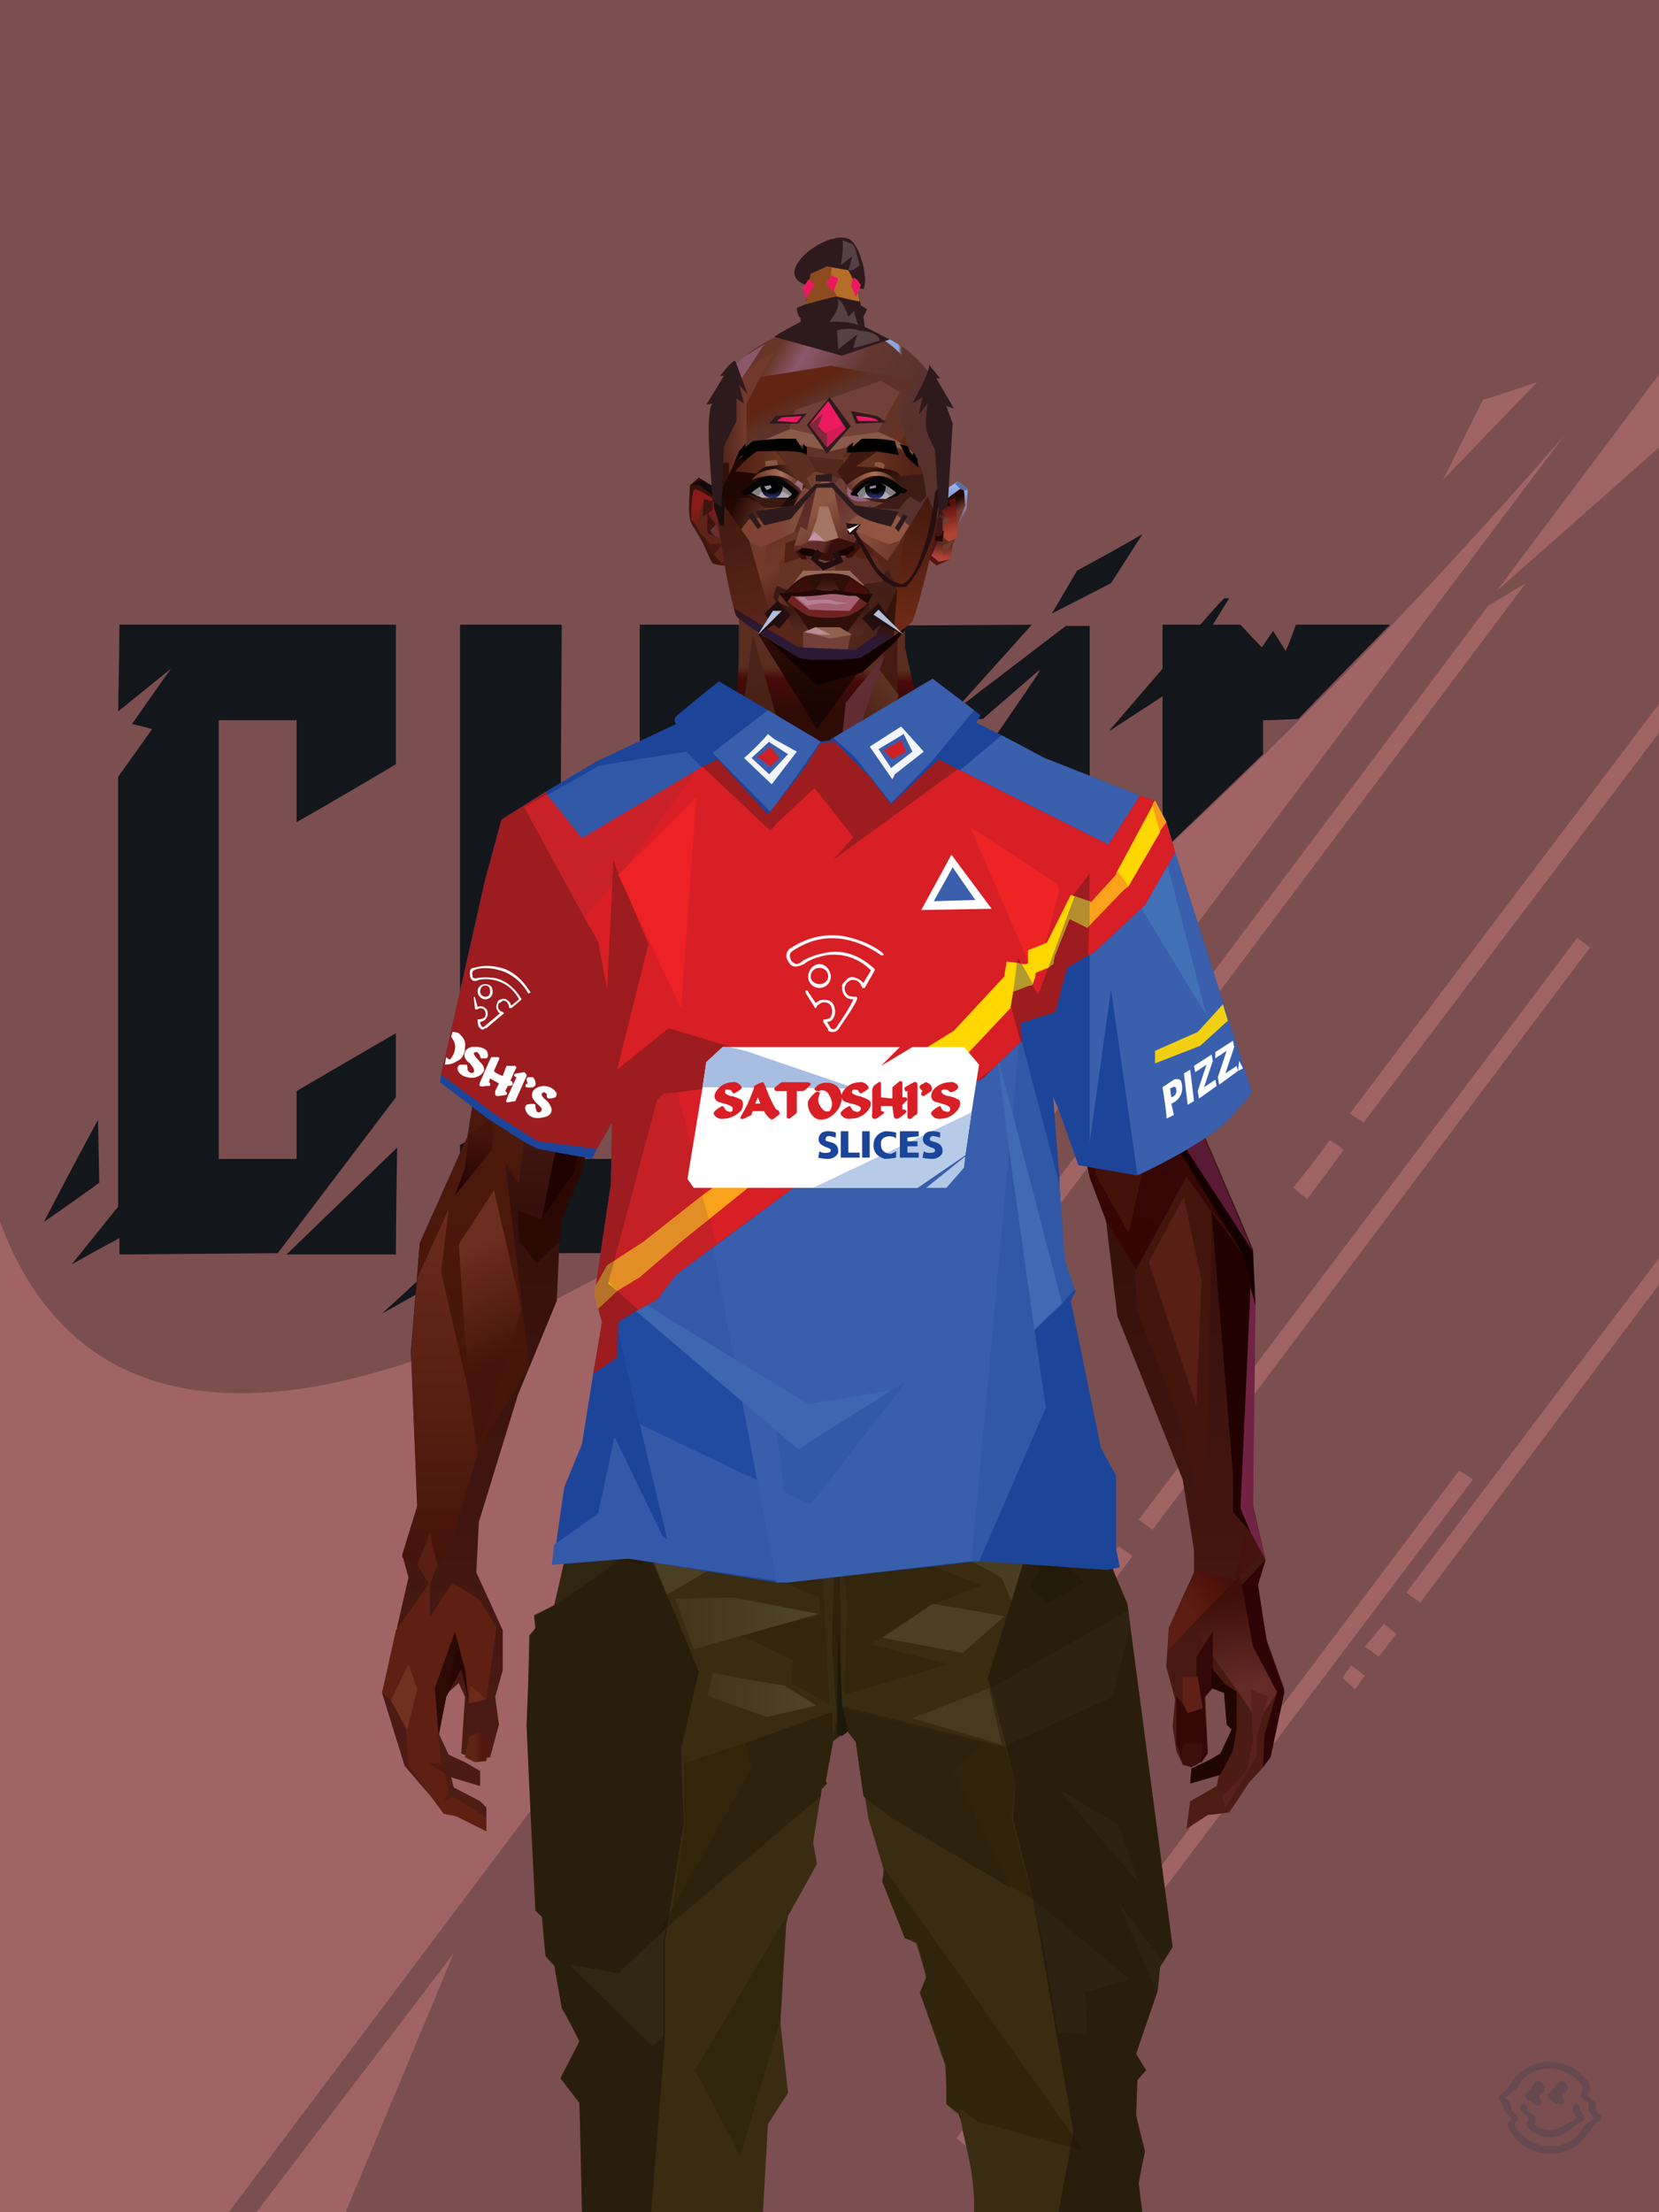<?xml version="1.0" encoding="UTF-8"?><svg width="1320px" height="1760px" viewBox="0 0 1320 1760" version="1.1" xmlns="http://www.w3.org/2000/svg" xmlns:xlink="http://www.w3.org/1999/xlink"><defs></defs><g stroke="none" stroke-width="1" fill="none" id="id-31520" fill-rule="evenodd"><g id="id-31521"><rect fill="#7B4F4F" width="1320" height="1760" x="0" y="0" id="id-31522"></rect><g transform=" translate(35,425)" fill="#13161B" id="id-31523"><path d=" M 60,72 C 207,72 280,72 280,72 C 280,146 280,183 280,183 C 228,214 201,229 201,229 L 201,148 L 139,148 L 139,497 L 201,497 C 201,461 201,443 201,443 C 254,412 280,397 280,397 C 280,431 280,448 280,448 C 217,531 186,572 186,572 L 60,573 C 60,564 60,560 60,560 C 34,574 22,581 22,581 L 59,535 C 59,307 59,193 59,193 C 77,168 86,155 86,155 C 75,152 70,151 70,151 C 91,121 101,107 101,107 L 59,141 C 60,95 60,72 60,72 Z" id="id-31524"></path><path d=" M 0,547 C 28,493 43,466 43,466 L 44,516 C 15,537 0,547 0,547 Z" id="id-31525"></path><path d=" M 280,573 C 222,573 193,573 193,573 L 281,488 C 280,545 280,573 280,573 Z" id="id-31526"></path><path d=" M 269,620 L 331,563 C 331,512 331,486 331,486 L 412,439 L 412,497 L 472,497 C 472,444 472,418 472,418 C 505,376 522,355 522,355 C 490,383 473,398 473,398 C 473,353 473,330 473,330 L 331,411 L 331,72 C 385,72 412,72 412,72 C 411,206 411,273 411,273 L 474,237 L 474,72 L 553,72 C 553,142 553,177 553,177 C 491,239 460,271 460,271 L 552,198 L 552,572 L 354,572 C 298,604 269,620 269,620 Z" id="id-31527"></path><path d=" M 786,72 L 724,141 C 724,141 754,118 813,73 L 813,73 L 832,73 L 832,288 L 774,322 L 774,322 L 830,322 L 752,379 L 752,335 L 691,370 L 691,370 L 691,429 L 611,490 L 611,252 L 569,272 C 569,272 583,255 612,222 L 612,222 L 612,73 L 786,72 Z M 792,108 C 762,134 747,147 747,147 C 710,148 691,148 691,148 C 691,229 691,273 691,281 L 691,281 C 691,281 691,282 691,282 L 691,282 L 691,282 L 752,247 L 752,168 C 778,130 792,110 792,109 L 792,108 L 792,108 Z" id="id-31528"></path><path d=" M 802,63 C 815,41 822,29 822,29 C 857,10 874,0 874,0 L 849,39 C 818,55 802,63 802,63 Z" id="id-31529"></path><path d=" M 847,157 L 890,107 L 890,72 C 910,72 920,72 920,72 C 932,58 939,51 939,51 C 941,51 943,51 943,51 L 930,72 C 945,72 952,72 952,72 C 963,84 969,90 969,90 C 975,81 978,77 978,77 C 985,88 988,93 988,93 C 994,79 996,72 996,72 C 1046,72 1071,72 1071,72 C 1022,122 998,147 998,147 C 979,148 970,148 970,148 C 970,166 970,175 970,175 C 917,226 890,252 890,252 L 890,129 C 861,148 847,157 847,157 Z" id="id-31530"></path></g><path d=" M 1245,346 L 182,1760 L 0,1760 L 0,972 C 135,1337 750,916 1245,346 L 1245,346 Z M 361,1554 L 275,1760 L 204,1760 L 204,1760 L 361,1554 Z M 1320,298 L 1320,356 L 1320,356 L 1191,470 L 1320,298 Z M 1223,304 C 1223,304 1198,330 1148,382 L 1148,382 L 1180,318 C 1180,318 1194,314 1223,304 Z" fill="#A16464" id="id-31528"></path><path d=" M 1214,464 C 1194,476 1184,482 1184,482 C 825,961 645,1200 645,1200 L 656,1208 C 1028,712 1214,464 1214,464 Z M 627,1225 C 617,1237 612,1243 612,1243 C 619,1248 623,1251 623,1251 L 637,1233 C 630,1228 627,1225 627,1225 Z M 612,1266 C 606,1273 604,1277 604,1277 C 597,1271 593,1269 593,1269 L 601,1258 C 608,1263 612,1266 612,1266 Z" fill="#A16464" id="id-31528"></path><path d=" M 1320,560 C 1320,575 1320,583 1320,583 C 1163,790 1085,893 1085,893 L 1074,886 L 1320,560 Z M 1058,907 C 1066,912 1069,915 1069,915 C 1050,941 1040,954 1040,954 L 1029,945 C 1049,920 1058,907 1058,907 Z" fill="#A16464" id="id-31528"></path><path d=" M 1320,1001 C 1186,1178 1119,1267 1119,1267 L 1130,1275 L 1320,1022 C 1320,1008 1320,1001 1320,1001 Z M 1101,1292 C 1091,1304 1086,1310 1086,1310 C 1093,1315 1097,1318 1097,1318 L 1111,1300 C 1104,1294 1101,1292 1101,1292 Z M 1075,1325 C 1070,1332 1068,1335 1068,1335 C 1075,1341 1078,1344 1078,1344 L 1086,1333 C 1079,1328 1075,1325 1075,1325 Z" fill="#A16464" id="id-31528"></path><path d=" M 761,1701 C 768,1707 771,1709 771,1709 C 790,1683 800,1670 800,1670 L 789,1664 C 770,1689 761,1701 761,1701 Z M 805,1642 C 813,1647 816,1649 816,1649 C 1053,1335 1172,1177 1172,1177 L 1161,1170 C 924,1485 805,1642 805,1642 Z" fill="#A16464" id="id-31528"></path><path d=" M 890,1230 C 871,1256 861,1268 861,1268 C 868,1274 872,1277 872,1277 L 901,1238 C 894,1233 890,1230 890,1230 Z M 906,1209 C 913,1214 917,1217 917,1217 C 1149,908 1265,754 1265,754 L 1255,746 C 1023,1055 906,1209 906,1209 Z" fill="#A16464" id="id-31528"></path></g></g><defs><linearGradient x1="50%" y1="6%" x2="50%" y2="100%" id="id-110679"><stop stop-color="#6F4A3F" offset="0%"></stop><stop stop-color="#45191D" offset="8%"></stop><stop stop-color="#54241C" offset="20%"></stop><stop stop-color="#35100A" offset="34%"></stop><stop stop-color="#4C1B14" offset="71%"></stop><stop stop-color="#602521" offset="100%"></stop></linearGradient><linearGradient x1="50%" y1="-10%" x2="50%" y2="84%" id="id-110680"><stop stop-color="#270702" offset="0%"></stop><stop stop-color="#4D190D" offset="49%"></stop><stop stop-color="#48150A" offset="100%"></stop></linearGradient><linearGradient x1="57%" y1="50%" x2="47%" y2="56%" id="id-110681"><stop stop-color="#290805" offset="0%"></stop><stop stop-color="#2C0303" offset="100%"></stop></linearGradient><linearGradient x1="45%" y1="35%" x2="55%" y2="47%" id="id-110682"><stop stop-color="#4B1B14" offset="0%"></stop><stop stop-color="#2D0303" offset="100%"></stop></linearGradient><linearGradient x1="54%" y1="31%" x2="47%" y2="81%" id="id-110683"><stop stop-color="#451A11" offset="0%"></stop><stop stop-color="#320D07" offset="19%"></stop><stop stop-color="#370404" offset="71%"></stop><stop stop-color="#340505" offset="81%"></stop><stop stop-color="#220000" offset="100%"></stop></linearGradient><linearGradient x1="43%" y1="38%" x2="54%" y2="44%" id="id-110684"><stop stop-color="#2E0A04" offset="0%"></stop><stop stop-color="#270701" offset="100%"></stop></linearGradient><linearGradient x1="46%" y1="8%" x2="58%" y2="82%" id="id-110685"><stop stop-color="#4D1E18" offset="0%"></stop><stop stop-color="#36100D" offset="100%"></stop></linearGradient><linearGradient x1="50%" y1="41%" x2="49%" y2="66%" id="id-110686"><stop stop-color="#592D1F" offset="0%"></stop><stop stop-color="#480A09" offset="27%"></stop><stop stop-color="#2F0B06" offset="100%"></stop></linearGradient><linearGradient x1="63%" y1="4%" x2="25%" y2="77%" id="id-110687"><stop stop-color="#5A1821" offset="0%"></stop><stop stop-color="#63271A" offset="55%"></stop><stop stop-color="#3F1007" offset="100%"></stop></linearGradient><linearGradient x1="50%" y1="23%" x2="41%" y2="77%" id="id-110688"><stop stop-color="#2C0C04" offset="0%"></stop><stop stop-color="#190501" offset="100%"></stop></linearGradient><linearGradient x1="47%" y1="22%" x2="55%" y2="89%" id="id-110689"><stop stop-color="#4A2318" offset="0%"></stop><stop stop-color="#481F15" offset="100%"></stop></linearGradient><linearGradient x1="86%" y1="87%" x2="12%" y2="66%" id="id-110690"><stop stop-color="#220401" offset="0%"></stop><stop stop-color="#2C0903" offset="100%"></stop></linearGradient><linearGradient x1="71%" y1="11%" x2="50%" y2="100%" id="id-110691"><stop stop-color="#320A06" offset="0%"></stop><stop stop-color="#48160A" offset="100%"></stop></linearGradient><linearGradient x1="66%" y1="46%" x2="56%" y2="43%" id="id-110692"><stop stop-color="#1A0002" offset="0%"></stop><stop stop-color="#140000" offset="100%"></stop></linearGradient><linearGradient x1="100%" y1="41%" x2="50%" y2="63%" id="id-110693"><stop stop-color="#130000" offset="0%"></stop><stop stop-color="#120000" offset="100%"></stop></linearGradient><linearGradient x1="69%" y1="20%" x2="50%" y2="100%" id="id-110694"><stop stop-color="#2F0A04" offset="0%"></stop><stop stop-color="#1E0200" offset="100%"></stop></linearGradient><linearGradient x1="36%" y1="20%" x2="57%" y2="81%" id="id-110695"><stop stop-color="#59243C" offset="0%"></stop><stop stop-color="#4B191E" offset="100%"></stop></linearGradient><linearGradient x1="46%" y1="67%" x2="92%" y2="50%" id="id-110696"><stop stop-color="#47120E" offset="0%"></stop><stop stop-color="#525767" offset="100%" stop-opacity="0.348"></stop></linearGradient><linearGradient x1="17%" y1="24%" x2="78%" y2="69%" id="id-110697"><stop stop-color="#6C3328" offset="0%"></stop><stop stop-color="#3A140E" offset="100%"></stop></linearGradient><linearGradient x1="26%" y1="42%" x2="80%" y2="75%" id="id-110698"><stop stop-color="#662620" offset="0%"></stop><stop stop-color="#6D6172" offset="100%" stop-opacity="0.068"></stop></linearGradient><linearGradient x1="29%" y1="56%" x2="77%" y2="50%" id="id-110699"><stop stop-color="#622121" offset="0%"></stop><stop stop-color="#61474D" offset="100%" stop-opacity="0.449"></stop></linearGradient><linearGradient x1="74%" y1="24%" x2="34%" y2="74%" id="id-110700"><stop stop-color="#5D3325" offset="0%"></stop><stop stop-color="#46140A" offset="100%"></stop></linearGradient><linearGradient x1="66%" y1="100%" x2="40%" y2="0%" id="id-110701"><stop stop-color="#3B0710" offset="0%"></stop><stop stop-color="#70253E" offset="45%"></stop><stop stop-color="#45130B" offset="100%"></stop></linearGradient><linearGradient x1="52%" y1="13%" x2="59%" y2="75%" id="id-110702"><stop stop-color="#3F0F09" offset="0%"></stop><stop stop-color="#642A26" offset="100%"></stop></linearGradient><linearGradient x1="28%" y1="76%" x2="73%" y2="20%" id="id-110703"><stop stop-color="#5E1D14" offset="0%"></stop><stop stop-color="#470F09" offset="67%"></stop><stop stop-color="#45130D" offset="100%"></stop></linearGradient><linearGradient x1="66%" y1="59%" x2="24%" y2="66%" id="id-110704"><stop stop-color="#230401" offset="0%"></stop><stop stop-color="#400F07" offset="100%"></stop></linearGradient><linearGradient x1="41%" y1="11%" x2="61%" y2="81%" id="id-110705"><stop stop-color="#541E13" offset="0%"></stop><stop stop-color="#43130B" offset="100%"></stop></linearGradient><linearGradient x1="19%" y1="58%" x2="66%" y2="43%" id="id-110706"><stop stop-color="#602617" offset="0%"></stop><stop stop-color="#46140A" offset="100%"></stop></linearGradient><linearGradient x1="73%" y1="50%" x2="30%" y2="53%" id="id-110707"><stop stop-color="#591531" offset="0%"></stop><stop stop-color="#853542" offset="100%"></stop></linearGradient><linearGradient x1="31%" y1="0%" x2="50%" y2="100%" id="id-110708"><stop stop-color="#6A2C21" offset="0%"></stop><stop stop-color="#61261C" offset="100%"></stop></linearGradient><linearGradient x1="29%" y1="43%" x2="65%" y2="100%" id="id-110709"><stop stop-color="#5F1C26" offset="0%"></stop><stop stop-color="#4E1715" offset="100%"></stop></linearGradient><linearGradient x1="13%" y1="78%" x2="84%" y2="50%" id="id-110710"><stop stop-color="#360808" offset="0%"></stop><stop stop-color="#230401" offset="100%"></stop></linearGradient><linearGradient x1="50%" y1="0%" x2="36%" y2="100%" id="id-110711"><stop stop-color="#61173B" offset="0%"></stop><stop stop-color="#581F13" offset="100%"></stop></linearGradient><linearGradient x1="50%" y1="28%" x2="64%" y2="55%" id="id-110712"><stop stop-color="#501021" offset="0%"></stop><stop stop-color="#571626" offset="100%"></stop></linearGradient><linearGradient x1="40%" y1="55%" x2="62%" y2="71%" id="id-110713"><stop stop-color="#421209" offset="0%"></stop><stop stop-color="#39090A" offset="100%"></stop></linearGradient><linearGradient x1="9%" y1="37%" x2="88%" y2="55%" id="id-110714"><stop stop-color="#1F0301" offset="0%"></stop><stop stop-color="#150000" offset="100%"></stop></linearGradient><linearGradient x1="62%" y1="19%" x2="50%" y2="100%" id="id-110715"><stop stop-color="#47140A" offset="0%"></stop><stop stop-color="#220301" offset="100%"></stop></linearGradient><linearGradient x1="45%" y1="18%" x2="51%" y2="67%" id="id-110716"><stop stop-color="#6C2E20" offset="0%"></stop><stop stop-color="#46140A" offset="100%"></stop></linearGradient><linearGradient x1="50%" y1="0%" x2="50%" y2="100%" id="id-110717"><stop stop-color="#6A2B1E" offset="0%"></stop><stop stop-color="#45130A" offset="100%"></stop></linearGradient><linearGradient x1="45%" y1="50%" x2="58%" y2="50%" id="id-110718"><stop stop-color="#220401" offset="0%"></stop><stop stop-color="#40140B" offset="100%"></stop></linearGradient><linearGradient x1="33%" y1="74%" x2="77%" y2="42%" id="id-110719"><stop stop-color="#43140C" offset="0%"></stop><stop stop-color="#551E11" offset="100%"></stop></linearGradient><linearGradient x1="63%" y1="59%" x2="38%" y2="59%" id="id-110720"><stop stop-color="#551810" offset="0%"></stop><stop stop-color="#5E2517" offset="100%"></stop></linearGradient><linearGradient x1="50%" y1="0%" x2="50%" y2="100%" id="id-110721"><stop stop-color="#512418" offset="0%"></stop><stop stop-color="#3F0F0D" offset="100%"></stop></linearGradient><linearGradient x1="47%" y1="47%" x2="53%" y2="50%" id="id-110722"><stop stop-color="#5B291F" offset="0%"></stop><stop stop-color="#42120D" offset="100%"></stop></linearGradient><linearGradient x1="50%" y1="0%" x2="50%" y2="100%" id="id-110723"><stop stop-color="#350B08" offset="0%"></stop><stop stop-color="#320706" offset="100%"></stop></linearGradient><linearGradient x1="50%" y1="0%" x2="50%" y2="100%" id="id-110724"><stop stop-color="#732A2A" offset="0%"></stop><stop stop-color="#482115" offset="100%"></stop></linearGradient><linearGradient x1="0%" y1="55%" x2="100%" y2="55%" id="id-110725"><stop stop-color="#4E1513" offset="0%"></stop><stop stop-color="#2E0705" offset="100%"></stop></linearGradient><linearGradient x1="50%" y1="0%" x2="50%" y2="100%" id="id-110726"><stop stop-color="#5F251C" offset="0%"></stop><stop stop-color="#3E0D0A" offset="100%"></stop></linearGradient><linearGradient x1="49%" y1="20%" x2="52%" y2="96%" id="id-110727"><stop stop-color="#441410" offset="0%"></stop><stop stop-color="#3A0F0B" offset="100%"></stop></linearGradient><linearGradient x1="33%" y1="47%" x2="59%" y2="56%" id="id-110728"><stop stop-color="#3F150C" offset="0%"></stop><stop stop-color="#2B0605" offset="100%"></stop></linearGradient></defs><g transform=" translate(304,473)" id="id-110729"><polygon points="174 662 139 824 137 906 146 1082 171 1154 176 1211 174 1230 175 1284 287 1284 284 1265 308 1195 306 1124 345 952 343 912 353 879 362 881 371 877 383 904 391 970 434 1079 457 1202 475 1252 475 1284 596 1284 600 1225 591 1146 609 1103 612 997 596 842 545 671 539 640 528 606 531 569 509 498 522 403 539 360 539 348 563 464 576 498 585 574 637 704 646 760 646 778 626 822 624 853 631 879 629 901 632 920 637 931 647 931 657 920 655 877 659 867 670 874 672 899 676 903 667 923 644 934 643 945 666 939 664 948 643 960 640 982 657 971 674 969 690 945 701 933 704 926 707 923 713 892 718 871 704 832 696 786 703 768 693 725 693 521 652 425 629 282 626 203 612 175 567 156 548 141 530 139 479 114 422 73 416 42 415 1 285 0 284 73 279 83 242 114 196 137 171 139 155 156 108 175 91 228 91 287 68 431 30 516 23 602 28 725 16 764 21 782 0 874 18 932 49 968 59 970 83 982 83 965 78 960 57 949 55 941 78 948 78 936 66 929 53 923 45 906 51 875 61 866 66 877 63 922 75 927 86 925 93 899 90 877 96 856 96 824 75 778 77 738 108 637 139 562 142 495 159 458 180 358 199 403 203 461 211 504 188 564 191 608" fill="url(#id-110679)" id="id-110730"></polygon><polygon points="91 287 68 431 30 516 23 602 72 688 117 614 98 452 109 469 123 336 102 372 109 294 88 309 109 285" fill="url(#id-110680)" id="id-110730"></polygon><polygon points="383 906 391 972 434 1081 457 1204 475 1254 475 1287 596 1287 600 1226 591 1148 609 1105 612 999 602 904 584 908 584 846 535 683 456 705 382 878" fill="url(#id-110681)" id="id-110730"></polygon><polygon points="137 907 146 1083 171 1156 176 1212 174 1232 175 1286 175 1287 287 1287 284 1266 308 1197 306 1126 345 954 343 923 293 814 263 724 247 711" fill="url(#id-110682)" id="id-110730"></polygon><polygon points="545 671 539 639 528 606 531 569 509 498 522 403 539 359 539 348 563 463 576 498 601 538 660 489 688 527 652 425 629 281 626 203 612 175 568 155 548 140 530 139 479 114 422 73 416 42 415 1 360 1 360 713 462 722" fill="url(#id-110683)" id="id-110730"></polygon><polygon points="83 984 59 972 49 970 21 932 19 903 7 879 0 874 11 824 38 786 38 814 56 786 78 800 91 822 83 879 69 882 63 855 51 877 45 908 47 930 37 930 50 938 53 954 49 960 56 956 83 973" fill="#5F1F13" id="id-110735"></polygon><polygon points="66 855 69 882 63 855 51 877 45 908 42 870 58 825" fill="url(#id-110684)" id="id-110735"></polygon><polygon points="83 879 69 882 70 868" fill="#6C2A1B" id="id-110735"></polygon><polygon points="481 376 513 349 558 291 522 368" fill="#410721" id="id-110738"></polygon><polygon points="313 697 260 560 246 448 259 424 355 408 361 366 317 404 285 409 267 378 313 343 394 351 431 378 420 404 368 399 371 404 449 421 466 441 449 510 466 547 406 697 358 717" fill="url(#id-110685)" id="id-110739"></polygon><polygon points="410 87 430 79 423 73 416 42 416 4 284 6 284 45 283 73 278 83 244 111 195 136 366 136 390 67 410 23" fill="url(#id-110686)" id="id-110740"></polygon><polygon points="182 180 133 231 97 289 97 231 113 182 165 159" fill="url(#id-110687)" id="id-110741"></polygon><polygon points="346 107 384 55 409 31 414 23 299 31" fill="url(#id-110688)" id="id-110742"></polygon><polygon points="287 93 295 32 323 129" fill="url(#id-110689)" id="id-110743"></polygon><polygon points="336 139 314 151 270 146 224 139" fill="#6C362B" id="id-110744"></polygon><polygon points="410 84 409 136 461 129" fill="url(#id-110690)" id="id-110745"></polygon><polygon points="173 246 167 286 191 351 263 386 328 330 359 330 359 152 348 139 336 139 309 152" fill="url(#id-110691)" id="id-110746"></polygon><polygon points="464 159 516 190 500 159" fill="url(#id-110692)" id="id-110747"></polygon><polygon points="302 31 346 72 382 62 409 37 416 28 416 13" fill="url(#id-110693)" id="id-110748"></polygon><polygon points="263 151 191 202 219 151" fill="#31050C" id="id-110749"></polygon><polygon points="154 206 170 170 122 188" fill="#894752" id="id-110750"></polygon><polygon points="358 285 344 299 323 318 305 354 358 345 354 305" fill="url(#id-110694)" id="id-110751"></polygon><polygon points="260 361 265 387 203 371 191 347" fill="#380B07" id="id-110752"></polygon><polygon points="198 362 181 359 167 284" fill="#1D0100" id="id-110753"></polygon><polygon points="477 341 477 335 488 326 496 325 509 338 496 348 485 354" fill="#130000" id="id-110754"></polygon><polygon points="314 151 342 220 317 293 237 351 209 318 172 251 185 205 270 146" fill="url(#id-110695)" id="id-110755"></polygon><polygon points="314 151 330 238 209 318 172 251 185 205 270 146" fill="url(#id-110696)" id="id-110755"></polygon><polygon points="211 335 223 322 242 327 244 332 235 353 213 349" fill="#190001" id="id-110757"></polygon><polygon points="224 339 226 342 226 345 222 349 235 350 242 333 230 338 227 335" fill="#210A0F" id="id-110758"></polygon><polygon points="488 343 491 347 486 351 479 338 489 327 495 327 493 336" fill="#1F0405" id="id-110759"></polygon><polygon points="485 339 488 343 493 337" fill="#310C07" id="id-110760"></polygon><polygon points="359 162 359 291 406 325 455 347 529 267 463 182 415 166" fill="url(#id-110697)" id="id-110761"></polygon><polygon points="359 178 359 281 391 302 391 249 489 270 461 189 415 166" fill="url(#id-110698)" id="id-110761"></polygon><polygon points="359 178 359 219 472 220 461 189 415 166 371 163" fill="url(#id-110699)" id="id-110761"></polygon><polygon points="358 178 372 168 440 156 413 137 378 158 411 80 396 60 358 146" fill="url(#id-110700)" id="id-110764"></polygon><polygon points="346 140 358 152 372 129 400 48 369 86 364 130" fill="#622D32" id="id-110765"></polygon><polygon points="591 281 601 226 559 159 514 159 523 138 499 156 571 263" fill="url(#id-110701)" id="id-110766"></polygon><polygon points="609 298 626 332 629 285 627 227 614 207 617 251" fill="#421D30" id="id-110767"></polygon><polygon points="554 159 567 157 612 177 614 192 579 175 603 207 601 226" fill="#420A1F" id="id-110768"></polygon><polygon points="641 823 648 826 697 896 713 873 682 781" fill="url(#id-110702)" id="id-110769"></polygon><polygon points="625 840 700 762 688 738 679 784 648 776 626 822" fill="url(#id-110703)" id="id-110769"></polygon><polygon points="648 862 648 845 661 825 661 870 654 878 657 922 652 929 637 929 632 914 632 893 632 877 644 888" fill="#340807" id="id-110771"></polygon><polygon points="554 375 577 333 607 451 594 508 568 462" fill="#441208" id="id-110772"></polygon><polygon points="623 326 643 425 633 431 693 523 652 427 636 326 625 315" fill="#5A1935" id="id-110773"></polygon><polygon points="628 274 638 339 623 314" fill="#2A0303" id="id-110774"></polygon><polygon points="693 523 695 567 685 525 618 416 633 431" fill="#150000" id="id-110775"></polygon><polygon points="640 463 599 539 601 571 634 655 646 703 650 754 658 640 660 491" fill="#43150C" id="id-110776"></polygon><polygon points="610 531 648 646 652 546 638 479" fill="#571F15" id="id-110776"></polygon><polygon points="693 748 677 730 677 700 660 491 685 525 691 552 684 727" fill="#210200" id="id-110778"></polygon><polygon points="691 746 703 768 693 727 695 567 691 551 683 727" fill="#722345" id="id-110779"></polygon><polygon points="260 559 310 683 355 716 263 713 238 685 195 582" fill="url(#id-110704)" id="id-110780"></polygon><polygon points="637 931 636 919 639 914 653 914 653 922 651 929 648 931 644 933" fill="#3D100E" id="id-110781"></polygon><polygon points="637 861 637 882 641 890 653 886 649 861" fill="#602018" id="id-110782"></polygon><polygon points="691 871 693 912 688 936 669 956 671 965 696 924 696 909 705 877" fill="#59211D" id="id-110783"></polygon><polygon points="703 768 684 788 693 837 712 873 702 908 701 933 707 925 718 873 704 834 697 788" fill="#2D0303" id="id-110784"></polygon><polygon points="667 939 643 946 644 934 657 928 667 922 676 903 672 899 670 874 660 870 660 854 671 867 680 873 680 902 677 920" fill="#200600" id="id-110785"></polygon><polygon points="361 510 359 634 426 561 420 535" fill="url(#id-110705)" opacity="0.626" id="id-110786"></polygon><polygon points="319 403 289 399 268 380 313 343 361 348 362 372" fill="url(#id-110706)" id="id-110787"></polygon><polygon points="171 141 168 151 180 151 204 139 196 138" fill="url(#id-110707)" id="id-110788"></polygon><polygon points="359 308 362 360 382 334" fill="#6A2C1E" opacity="0.625" id="id-110789"></polygon><polygon points="360 546 360 584 387 551 374 540" fill="url(#id-110708)" opacity="0.626" id="id-110790"></polygon><polygon points="346 542 360 547 373 540 360 534" fill="#0E0000" id="id-110791"></polygon><polygon points="325 545 277 503 259 561 308 579" fill="url(#id-110709)" opacity="0.758" id="id-110792"></polygon><polygon points="389 499 460 467 449 510 404 520" fill="url(#id-110710)" id="id-110793"></polygon><polygon points="364 491 361 403 420 428" fill="url(#id-110711)" opacity="0.758" id="id-110794"></polygon><polygon points="262 446 333 446 323 469 279 492" fill="url(#id-110712)" opacity="0.758" id="id-110795"></polygon><polygon points="259 425 279 496 259 561 236 528 213 443 227 425 243 447" fill="url(#id-110713)" id="id-110796"></polygon><polygon points="412 343 444 374 466 383 499 351 447 354 416 339" fill="url(#id-110714)" id="id-110797"></polygon><polygon points="164 252 163 278 128 284" fill="#170000" id="id-110798"></polygon><polygon points="58 478 88 441 88 416 69 430 66 456" fill="url(#id-110715)" id="id-110799"></polygon><polygon points="76 684 69 634 61 517 89 474 111 569" fill="url(#id-110716)" id="id-110800"></polygon><polygon points="53 489 47 539 69 635 76 684 53 760 40 781 16 766 28 727 23 604 28 544" fill="url(#id-110717)" id="id-110801"></polygon><polygon points="136 452 127 497 153 460 177 340 170 300" fill="#1F0300" id="id-110802"></polygon><polygon points="181 359 159 460 143 497 142 514 123 532 109 514 108 490 127 497 153 460 177 340" fill="#2B0903" id="id-110802"></polygon><polygon points="38 747 28 772 38 788 44 772" fill="#591F14" id="id-110804"></polygon><polygon points="359 379 342 413 361 444 377 417" fill="url(#id-110718)" id="id-110805"></polygon><polygon points="196 581 260 561 229 519" fill="url(#id-110719)" id="id-110806"></polygon><polygon points="74 929 66 925 69 909 78 905 86 912 83 928" fill="url(#id-110720)" id="id-110807"></polygon><polygon points="20 903 7 880 21 851 28 871" fill="#723021" id="id-110808"></polygon><polygon points="218 1123 203 1040 191 913 171 1090 182 1169 230 1208 261 1237 270 1213 234 1175 212 1157 272 1191 281 1169" fill="url(#id-110721)" opacity="0.808" id="id-110809"></polygon><polygon points="182 1207 181 1155 213 1106 236 1166 230 1210" fill="#44120C" id="id-110810"></polygon><polygon points="187 902 211 1137 227 1161 275 1187 299 1137 272 1009 299 918 269 791 211 836" fill="url(#id-110722)" id="id-110811"></polygon><polygon points="288 1079 311 1040 311 942 295 903 264 1019 275 1188 301 1137" fill="url(#id-110723)" id="id-110812"></polygon><polygon points="584 908 604 1008 608 1106 614 998 599 887" fill="#722345" id="id-110813"></polygon><polygon points="430 886 488 1140 535 1115 561 925 566 886 536 816 500 786" fill="url(#id-110724)" opacity="0.792" id="id-110814"></polygon><polygon points="581 921 588 1011 584 1112 576 1162 544 1046 566 886" fill="url(#id-110725)" id="id-110815"></polygon><polygon points="561 1247 518 1200 472 1112 494 931 505 931 594 1188 579 1244" fill="url(#id-110726)" id="id-110816"></polygon><polygon points="531 1221 539 1263 536 1269 516 1287 509 1287 500 1263 513 1199 488 1226 462 1170 472 1101 427 1010 398 877 469 771 518 739 536 818 500 787 433 890 477 1078 534 1212" fill="url(#id-110727)" id="id-110817"></polygon><polygon points="321 1058 284 852 258 721 266 733 371 879 362 883 354 881 343 914 345 954" fill="#3E1009" id="id-110818"></polygon><polygon points="429 1068 424 875 536 705 454 704 380 865 384 906 391 972" fill="#47100B" opacity="0.394" id="id-110819"></polygon><polygon points="175 1262 194 1287 206 1287 225 1226 213 1249 175 1221 174 1232" fill="#210300" id="id-110820"></polygon><polygon points="528 1227 554 1234 569 1169 549 1168" fill="#551E14" id="id-110821"></polygon><polygon points="546 678 545 672 539 641 528 608 531 571 509 500 522 405 539 361 539 350 547 389 542 330 558 289 517 369 528 369 517 411 499 442 509 465 488 531 507 525 522 585 449 724" fill="#1B0000" id="id-110730"></polygon><polygon points="402 722 490 609 522 585 449 723" fill="#401009" id="id-110823"></polygon><polygon points="174 664 139 826 137 907 139 937 238 690 352 886 354 881 362 883 371 879 383 906 471 773 548 712 596 844 545 673 539 641 478 697 449 723 278 705 232 657 188 566 191 610" fill="url(#id-110728)" id="id-110730"></polygon><polygon points="189 616 211 620 190 586 190 609" fill="#1B0000" id="id-110825"></polygon><polygon points="139 836 225 709 167 697 139 826" fill="#1B0000" id="id-110826"></polygon><polygon points="518 734 596 843 547 678" fill="#1B0000" id="id-110827"></polygon><polygon points="415 778 447 726 314 744 329 762" fill="#511911" opacity="0.520" id="id-110730"></polygon><polygon points="411 685 463 666 456 573" fill="#300404" id="id-110829"></polygon></g><defs><linearGradient x1="53%" y1="5%" x2="47%" y2="91%" id="id-111395"><stop stop-color="#98AEEE" offset="0%"></stop><stop stop-color="#60261D" offset="82%"></stop><stop stop-color="#AF4336" offset="100%"></stop></linearGradient><linearGradient x1="62%" y1="61%" x2="50%" y2="36%" id="id-111396"><stop stop-color="#763E30" offset="0%"></stop><stop stop-color="#230801" offset="100%"></stop></linearGradient><linearGradient x1="50%" y1="13%" x2="57%" y2="81%" id="id-111397"><stop stop-color="#5C0D0D" offset="0%"></stop><stop stop-color="#AF4336" offset="100%"></stop></linearGradient><linearGradient x1="50%" y1="0%" x2="54%" y2="88%" id="id-111398"><stop stop-color="#341108" offset="0%"></stop><stop stop-color="#4D1910" offset="100%"></stop></linearGradient><linearGradient x1="46%" y1="75%" x2="35%" y2="25%" id="id-111399"><stop stop-color="#5E241A" offset="0%"></stop><stop stop-color="#8C1919" offset="100%"></stop><stop stop-color="#8C1919" offset="100%"></stop></linearGradient><linearGradient x1="33%" y1="21%" x2="55%" y2="84%" id="id-111400"><stop stop-color="#622513" offset="0%"></stop><stop stop-color="#5D322A" offset="10%"></stop><stop stop-color="#673225" offset="53%"></stop><stop stop-color="#70392B" offset="70%"></stop><stop stop-color="#592419" offset="88%"></stop><stop stop-color="#59261B" offset="100%"></stop></linearGradient><linearGradient x1="28%" y1="56%" x2="79%" y2="54%" id="id-111401"><stop stop-color="#7F4233" offset="0%"></stop><stop stop-color="#804D39" offset="16%"></stop><stop stop-color="#935643" offset="100%"></stop></linearGradient><linearGradient x1="68%" y1="59%" x2="18%" y2="46%" id="id-111402"><stop stop-color="#7A4334" offset="0%"></stop><stop stop-color="#230802" offset="100%"></stop></linearGradient><linearGradient x1="26%" y1="17%" x2="91%" y2="50%" id="id-111403"><stop stop-color="#693528" offset="0%"></stop><stop stop-color="#8B576B" offset="16%"></stop><stop stop-color="#63372F" offset="51%"></stop><stop stop-color="#5A332E" offset="85%"></stop><stop stop-color="#59322D" offset="88%"></stop><stop stop-color="#56312D" offset="100%"></stop></linearGradient><linearGradient x1="45%" y1="16%" x2="52%" y2="84%" id="id-111404"><stop stop-color="#451B10" offset="0%"></stop><stop stop-color="#592419" offset="100%"></stop></linearGradient><linearGradient x1="91%" y1="32%" x2="50%" y2="77%" id="id-111405"><stop stop-color="#441F15" offset="0%"></stop><stop stop-color="#4F261A" offset="100%"></stop></linearGradient><linearGradient x1="61%" y1="0%" x2="61%" y2="72%" id="id-111406"><stop stop-color="#2A0F0A" offset="0%"></stop><stop stop-color="#55291D" offset="100%"></stop></linearGradient><linearGradient x1="34%" y1="50%" x2="87%" y2="60%" id="id-111407"><stop stop-color="#854A3B" offset="0%"></stop><stop stop-color="#723A2C" offset="100%"></stop></linearGradient><linearGradient x1="50%" y1="2%" x2="46%" y2="90%" id="id-111408"><stop stop-color="#44190E" offset="0%"></stop><stop stop-color="#6E2A15" offset="100%"></stop></linearGradient><linearGradient x1="67%" y1="12%" x2="50%" y2="100%" id="id-111409"><stop stop-color="#5B2926" offset="0%"></stop><stop stop-color="#622D29" offset="100%"></stop></linearGradient><linearGradient x1="45%" y1="50%" x2="56%" y2="52%" id="id-111410"><stop stop-color="#612C28" offset="0%"></stop><stop stop-color="#380F0A" offset="100%"></stop></linearGradient><linearGradient x1="18%" y1="22%" x2="62%" y2="71%" id="id-111411"><stop stop-color="#622D29" offset="0%"></stop><stop stop-color="#724037" offset="100%"></stop></linearGradient><linearGradient x1="50%" y1="35%" x2="87%" y2="93%" id="id-111412"><stop stop-color="#8C5743" offset="0%"></stop><stop stop-color="#622D29" offset="100%"></stop></linearGradient><linearGradient x1="50%" y1="50%" x2="18%" y2="50%" id="id-111413"><stop stop-color="#70392C" offset="0%"></stop><stop stop-color="#54281C" offset="100%"></stop></linearGradient><linearGradient x1="54%" y1="44%" x2="58%" y2="44%" id="id-111414"><stop stop-color="#8FA6D7" offset="0%"></stop><stop stop-color="#93ABDC" offset="100%" stop-opacity="0"></stop></linearGradient><linearGradient x1="52%" y1="37%" x2="52%" y2="60%" id="id-111415"><stop stop-color="#441F15" offset="0%"></stop><stop stop-color="#3F1D13" offset="100%" stop-opacity="0"></stop><stop stop-color="#3F1D13" offset="100%" stop-opacity="0"></stop></linearGradient><linearGradient x1="50%" y1="22%" x2="50%" y2="100%" id="id-111416"><stop stop-color="#2D0E09" offset="0%"></stop><stop stop-color="#4C2119" offset="100%"></stop></linearGradient><linearGradient x1="50%" y1="41%" x2="45%" y2="59%" id="id-111417"><stop stop-color="#35130A" offset="0%"></stop><stop stop-color="#2B1935" offset="100%"></stop></linearGradient><linearGradient x1="50%" y1="115%" x2="50%" y2="50%" id="id-111418"><stop stop-color="#370D0A" offset="0%"></stop><stop stop-color="#380F0A" offset="100%"></stop></linearGradient><linearGradient x1="73%" y1="34%" x2="35%" y2="50%" id="id-111419"><stop stop-color="#5C2D21" offset="0%"></stop><stop stop-color="#200E09" offset="42%"></stop><stop stop-color="#210701" offset="100%"></stop></linearGradient><linearGradient x1="26%" y1="40%" x2="50%" y2="72%" id="id-111420"><stop stop-color="#401910" offset="0%"></stop><stop stop-color="#270B06" offset="21%"></stop><stop stop-color="#3D1C17" offset="100%"></stop></linearGradient><linearGradient x1="100%" y1="50%" x2="0%" y2="50%" id="id-111421"><stop stop-color="#401A0F" offset="0%"></stop><stop stop-color="#A9715B" offset="44%"></stop><stop stop-color="#5D2F1F" offset="100%"></stop></linearGradient><linearGradient x1="100%" y1="50%" x2="0%" y2="50%" id="id-111422"><stop stop-color="#401A0F" offset="0%"></stop><stop stop-color="#A9715B" offset="44%"></stop><stop stop-color="#5D2F1F" offset="100%"></stop></linearGradient><linearGradient x1="82%" y1="50%" x2="18%" y2="50%" id="id-111423"><stop stop-color="#6A3523" offset="0%"></stop><stop stop-color="#552216" offset="100%"></stop></linearGradient><linearGradient x1="82%" y1="50%" x2="18%" y2="50%" id="id-111424"><stop stop-color="#552216" offset="0%"></stop><stop stop-color="#6A3523" offset="100%"></stop></linearGradient><linearGradient x1="50%" y1="50%" x2="50%" y2="100%" id="id-111425"><stop stop-color="#060505" offset="0%"></stop><stop stop-color="#34368A" offset="100%"></stop></linearGradient><linearGradient x1="50%" y1="50%" x2="50%" y2="100%" id="id-111426"><stop stop-color="#060505" offset="0%"></stop><stop stop-color="#34368A" offset="100%"></stop></linearGradient></defs><g transform=" translate(548,259)" id="id-111427"><g id="id-111428"><g transform=" translate(0,121)" id="id-111429"><polygon points="199 13 214 3 222 9 221 25 214 38 214 43 210 54 208 65 197 70 190 64" fill="url(#id-111395)" id="id-111430"></polygon><polygon points="197 24 209 14 216 9 219 10 220 22 214 37 195 43" fill="url(#id-111396)" id="id-111431"></polygon><polygon points="203 38 208 34 199 25 203 22 209 23 207 18 212 16 214 38 214 43 213 48 207 51 201 46" fill="url(#id-111397)" id="id-111430"></polygon><polygon points="212 5 214 3 222 9 222 10 219 10 216 9" fill="#5771A7" id="id-111430"></polygon><polygon points="208 65 197 70 190 64 194 42 199 50 193 62 199 67" fill="#50151B" id="id-111430"></polygon><polygon points="203 62 202 54 211 50" fill="#723C31" id="id-111435"></polygon><polygon points="196 50 202 51 203 42 196 46" fill="#230801" id="id-111436"></polygon><polygon points="194 45 199 47 202 45 202 32 197 31" fill="#421518" id="id-111437"></polygon><path d=" M 30,70 C 24,70 20,69 19,68 C 17,66 12,52 8,46 C 4,39 2,38 1,33 C 0,30 0,21 1,6 L 8,0 L 23,9 L 30,70 Z" fill="url(#id-111398)" id="id-111438"></path><polygon points="8 6 2 6 7 3 10 2 23 9 19 14" fill="#110A0C" id="id-111438"></polygon><path d=" M 26,68 C 23,69 20,69 19,68 C 17,66 12,52 8,46 C 7,44 6,43 6,42 C 9,45 10,47 12,48 C 13,50 14,52 16,56 L 26,68 Z" fill="#3F150D" id="id-111438"></path><polygon points="26 68 29 65 27 53 20 61" fill="#5E241A" id="id-111438"></polygon><path d=" M 23,19 C 12,12 6,9 5,9 C 3,10 2,18 2,33 L 17,53 L 26,52 L 23,19 Z" fill="url(#id-111399)" id="id-111442"></path><polygon points="12 17 19 19 18 26 15 28 22 38 21 49 12 44" fill="#3F150D" id="id-111443"></polygon><path d=" M 27,53 C 16,50 10,47 8,42 C 6,38 8,30 12,17 L 15,23 C 15,36 14,42 15,43 C 15,45 18,46 25,48 L 27,53 Z" fill="#5E241A" id="id-111444"></path><polygon points="11 31 19 26 19 18 14 20 12 18" fill="#3E150D" id="id-111445"></polygon><polygon points="20 46 17 42 22 37 25 48" fill="#6A3032" id="id-111446"></polygon></g><g transform=" translate(18,0)" id="id-111447"><path d=" M 20,231 C 18,227 11,201 5,153 C 3,140 2,128 1,117 C -1,91 4,63 8,49 C 9,46 16,35 16,34 C 30,20 56,0 94,0 C 157,0 178,45 181,51 C 183,57 183,111 181,144 C 178,177 162,232 160,235 C 158,239 124,261 119,264 C 113,266 74,267 69,264 C 64,261 22,235 20,231 Z" fill="url(#id-111400)" id="id-111448"></path><polygon points="7 140 17 117 33 106 149 120 167 144 147 176 73 161 39 177 29 171" fill="url(#id-111401)" id="id-111449"></polygon><polygon points="7 140 17 117 33 106 31 136 77 131 86 136 75 144 52 152 49 152 30 154 23 163" fill="url(#id-111402)" id="id-111449"></polygon><path d=" M 5,153 C 3,140 2,128 1,117 C -1,91 4,63 8,49 C 9,46 16,35 16,34 C 30,20 56,0 94,0 C 157,0 178,45 181,51 C 183,57 183,111 181,144 C 181,149 180,153 179,158 L 159,161 L 145,148 L 115,146 L 101,161 L 86,110 L 108,103 C 144,108 161,111 161,110 C 158,100 155,92 154,86 C 152,81 151,76 149,69 L 159,43 L 95,32 L 26,43 L 17,71 L 19,112 L 5,153 Z" fill="url(#id-111403)" id="id-111448"></path><polygon points="39 209 44 175 39 177 29 171" fill="#713A2C" id="id-111449"></polygon><path d=" M 20,231 C 18,227 11,201 5,153 C 4,146 3,140 3,133 L 30,171 L 54,255 C 40,246 21,234 20,231 Z" fill="url(#id-111404)" id="id-111448"></path><polygon points="120 214 141 194 148 211 132 249 115 262 65 259 56 251 73 255 98 256" fill="url(#id-111405)" id="id-111454"></polygon><polygon points="80 183 80 201 103 202 128 183 128 174 108 161" fill="#6D3E34" id="id-111455"></polygon><polygon points="99 197 98 188 119 178 132 185 139 201 121 214" fill="#5B2C22" id="id-111456"></polygon><polygon points="60 213 54 208 54 188 67 176 88 184 86 187 86 196 93 198 102 194 113 205" fill="#663226" id="id-111457"></polygon><polygon points="59 173 74 168 112 165 129 177 129 183 121 186 107 180 84 180 58 189" fill="#532016" id="id-111457"></polygon><polygon points="52 220 65 211 125 212 126 233 120 246 77 258" fill="url(#id-111406)" id="id-111459"></polygon><polygon points="151 171 140 187 108 161 141 174" fill="url(#id-111407)" id="id-111460"></polygon><polygon points="117 109 126 125 157 130 163 120 151 101" fill="#7D4C3D" id="id-111461"></polygon><polygon points="160 128 146 114 155 108 164 117 167 125 163 122" fill="#8C594E" id="id-111462"></polygon><polygon points="80 135 91 122 88 109 70 105" fill="#704131" id="id-111463"></polygon><polygon points="43 109 60 118 72 128 82 133 69 109 52 105" fill="#593225" id="id-111464"></polygon><path d=" M 180,154 C 175,187 161,232 160,235 C 159,237 151,243 142,249 L 154,166 L 172,136 L 180,154 Z" fill="url(#id-111408)" id="id-111448"></path><polygon points="104 105 128 105 160 106 154 87 144 99 126 102 114 91" fill="#5E2A1B" id="id-111466"></polygon></g></g><polygon points="95 135 84 164 97 164 104 130 99 130" fill="url(#id-111409)" id="id-111467"></polygon><polygon points="84 175 83 177 90 186 105 186 109 187 114 187 119 181 124 182 126 185 130 184 136 177 136 171 134 169 105 165" fill="url(#id-111410)" id="id-111468"></polygon><polygon points="119 163 111 125 119 122 144 143" fill="url(#id-111411)" id="id-111469"></polygon><path d=" M 84,175 L 89,160 L 94,163 L 102,127 L 109,122 L 115,127 L 121,157 L 122,161 L 126,156 L 134,169 L 132,173 L 119,169 L 110,172 L 95,172 C 93,173 91,174 89,175 C 88,175 86,175 84,175 Z" fill="url(#id-111412)" id="id-111470"></path><polygon points="179 128 167 143 148 145 131 138 115 128 126 112 137 110 148 120 161 118 172 126" fill="#6D4037" id="id-111471"></polygon><polygon points="102 154 104 144 111 144 119 169 108 172 96 170" fill="#A57563" id="id-111470"></polygon><polygon points="95 171 100 164 108 171" fill="#C393A5" id="id-111473"></polygon><g transform=" translate(20,1)"><g id="id-111474"><path d=" M 0,128 C 2,128 3,128 3,128 L 9,130 C 8,150 8,159 8,159 C 6,158 5,158 5,158 L 0,144 C 0,133 0,128 0,128 Z" fill="#190D0D" id="id-111475"></path><g transform=" translate(1,0)" id="id-111476"><path d=" M 7,131 L 25,91 L 25,61 L 47,20 L 36,26 C 21,39 11,56 0,78 L 2,129 L 7,131 Z" fill="url(#id-111413)" id="id-111477"></path><path d=" M 104,0 C 134,4 155,22 167,55 C 166,89 166,106 166,106 C 171,123 174,139 168,153 L 169,190 C 180,155 181,98 178,51 C 168,30 163,27 146,14 C 132,5 118,1 104,0 Z" fill="url(#id-111414)" id="id-111478"></path><path d=" M 24,96 C 50,94 63,93 63,93 C 83,97 92,99 92,99 C 112,94 121,92 121,92 C 138,93 148,97 158,101 C 152,94 141,88 128,83 C 104,86 92,87 92,87 L 63,80 C 37,91 24,96 24,96 Z" fill="#89594A" id="id-111479"></path><path d=" M 132,43 L 147,52 C 135,73 129,84 129,84 C 105,87 93,89 93,89 C 70,84 59,81 59,81 L 64,66 C 109,51 132,43 132,43 Z" fill="#724037" id="id-111480"></path><path d=" M 1,72 L 39,14 L 26,22 C 7,33 2,58 1,72 Z" fill="#8B576B" id="id-111481"></path></g><path d=" M 2,109 C 9,108 12,108 12,108 L 12,122 C 9,129 7,132 7,132 L 3,128 C 2,115 2,109 2,109 Z" fill="#32130A" id="id-111482"></path></g><g transform=" translate(47,194)" id="id-111483"><path d=" M 24,64 C 24,54 24,49 24,49 C 29,46 32,44 32,44 C 44,44 49,44 49,44 C 58,48 62,50 62,50 L 59,66 C 36,64 24,64 24,64 Z" fill="#724037" id="id-111484"></path><path d=" M 16,29 C 26,43 30,50 30,50 C 49,50 58,50 58,50 L 74,29 C 36,29 16,29 16,29 Z" fill="#300F08" id="id-111485"></path><path d=" M 15,12 C 21,4 24,0 24,0 C 49,0 61,0 61,0 C 71,10 77,16 77,16 C 63,8 57,5 57,5 L 30,5 C 20,10 15,12 15,12 Z" fill="#986857" id="id-111486"></path><path d=" M 63,51 C 51,53 45,54 45,54 C 31,50 25,49 25,49 C 31,46 34,45 34,45 L 53,45 C 60,49 63,51 63,51 Z" fill="#92604E" id="id-111487"></path><path d=" M 25,49 C 31,46 34,45 34,45 C 42,49 46,51 46,51 L 38,51 L 25,49 Z" fill="#BA8B94" id="id-111488"></path><path d=" M 72,11 C 82,9 87,9 87,9 C 89,12 89,14 89,14 L 83,34 C 75,19 72,11 72,11 Z" fill="url(#id-111415)" id="id-111489"></path><path d=" M 3,12 C 10,15 13,16 13,16 C 15,26 16,31 16,31 C 13,36 12,39 12,39 L 0,21 C 2,15 3,12 3,12 Z" fill="#3A1911" id="id-111490"></path><path d=" M 5,19 C 4,23 4,25 4,25 L 13,29 C 8,22 5,19 5,19 Z" fill="#642F23" id="id-111491"></path><path d=" M 9,18 C 16,10 22,5 27,4 C 38,2 49,1 60,4 C 65,7 70,11 75,14 C 76,15 77,18 78,19 C 75,20 74,20 74,20 C 64,19 59,18 59,18 L 21,19 C 13,19 9,18 9,18 Z" fill="#2D0E09" id="id-111492"></path><path d=" M 12,17 C 21,9 26,5 26,5 C 29,8 31,12 32,17 L 20,18 C 15,17 12,17 12,17 Z" fill="#3A0C0A" id="id-111493"></path><path d=" M 41,3 C 38,8 36,12 34,16 C 47,16 53,16 53,16 L 47,4 C 43,3 41,3 41,3 Z" fill="url(#id-111416)" id="id-111494"></path><path d=" M 61,7 C 58,13 56,17 56,17 C 67,18 73,19 73,19 L 76,17 C 69,10 64,7 61,7 Z" fill="#460F0C" id="id-111495"></path><path d=" M 9,22 C 15,28 21,32 28,36 C 39,38 50,38 60,36 C 69,32 74,28 78,21 C 72,21 68,21 68,21 C 54,16 32,20 16,19 C 12,21 9,22 9,22 Z" fill="#6F2323" id="id-111496"></path><path d=" M 17,21 C 25,28 29,31 29,31 C 50,32 61,32 61,32 L 70,21 C 54,17 36,17 17,21 Z" fill="#A56172" id="id-111497"></path><path d=" M 25,21 C 21,21 19,21 19,21 C 25,26 27,28 27,28 C 34,26 42,25 50,27 C 57,26 61,26 61,26 C 54,25 51,25 51,25 C 46,23 39,22 28,24 C 26,22 25,21 25,21 Z" fill="#B77F91" id="id-111498"></path><path d=" M 5,18 L 11,25 L 15,20 C 25,21 34,20 42,19 C 48,18 54,19 60,20 L 66,20 L 75,26 L 80,18 C 77,19 73,19 69,18 C 65,18 58,17 50,15 C 45,17 40,16 35,15 C 26,17 17,18 5,18 Z" fill="#1F0805" id="id-111499"></path></g></g><path d=" M 38,231 C 37,230 37,228 36,225 L 87,256 L 133,258 L 149,246 L 166,209 L 163,247 C 152,254 140,262 137,264 C 131,266 92,267 87,264 C 82,261 40,235 38,231 Z" fill="url(#id-111417)" id="id-111448"></path><path d=" M 110,181 C 103,181 97,177 93,177 C 90,177 88,178 85,180 L 90,186 L 105,186 L 109,187 L 114,187 L 119,181 L 124,182 L 126,185 L 130,184 L 134,179 C 133,176 132,175 131,175 C 130,175 117,181 110,181 Z" fill="url(#id-111418)" id="id-111468"></path><polygon points="92 180 94 186 105 186 97 179" fill="#592B23" id="id-111468"></polygon><polygon points="117 180 131 175 132 178 125 183 119 183" fill="#180300" id="id-111503"></polygon><polygon points="87 180 90 177 99 178 101 179 101 184 92 183" fill="#180300" id="id-111504"></polygon><g transform=" translate(26,89)" id="id-111505"><path d=" M 1,48 C 15,48 22,48 22,48 C 32,53 37,56 37,56 C 50,55 57,55 57,55 C 63,44 66,39 66,39 C 66,38 66,37 66,37 L 63,36 C 71,30 75,27 75,27 C 68,15 64,9 64,9 C 39,9 26,9 26,9 L 11,19 L 1,40 C 1,45 1,48 1,48 Z" fill="url(#id-111419)" id="id-111506"></path><path d=" M 68,15 C 73,23 75,27 75,27 C 90,31 98,34 98,34 L 97,18 C 78,16 68,15 68,15 Z" fill="#53281D" id="id-111507"></path><path d=" M 92,27 C 97,34 99,37 99,37 C 103,41 105,43 105,43 C 109,48 118,51 129,52 C 123,55 120,56 120,56 C 134,57 141,57 141,57 C 147,50 150,47 150,47 L 158,52 L 163,47 C 162,39 162,33 158,23 C 151,16 148,12 148,12 C 135,11 121,10 105,10 C 97,22 92,27 92,27 Z" fill="url(#id-111420)" id="id-111508"></path><path d=" M 24,34 C 27,29 33,26 43,25 C 51,28 58,32 64,37 C 66,38 67,39 67,39 L 63,43 C 54,30 41,27 24,34 Z" fill="url(#id-111421)" id="id-111509"></path><path d=" M 98,39 C 100,43 101,45 101,45 C 111,31 124,25 141,37 C 130,23 116,24 98,39 Z" fill="url(#id-111422)" id="id-111510"></path><path d=" M 11,27 C 22,28 28,29 28,29 C 32,23 40,21 52,22 C 46,14 43,11 43,11 L 26,10 C 16,22 11,27 11,27 Z" fill="url(#id-111423)" id="id-111511"></path><path d=" M 107,23 L 126,10 C 140,12 147,12 147,12 C 154,19 158,23 158,23 C 159,27 160,29 160,29 L 142,31 C 142,26 130,24 107,23 Z" fill="url(#id-111424)" id="id-111512"></path><path d=" M 122,23 C 122,21 122,20 122,20 C 125,19 128,20 130,22 L 129,25 C 124,23 122,23 122,23 Z" fill="#8A5845" id="id-111513"></path><path d=" M 35,23 C 35,20 35,19 35,19 C 41,18 44,18 44,18 L 45,22 C 38,23 35,23 35,23 Z" fill="#8A5845" id="id-111514"></path><path d=" M 61,34 C 59,36 58,37 58,37 C 61,39 62,40 62,40 C 63,42 64,43 64,43 L 65,37 C 62,35 61,34 61,34 Z" fill="#986C7F" id="id-111515"></path><path d=" M 100,39 C 100,43 100,45 100,45 C 104,53 112,51 119,50 C 110,48 104,44 100,39 Z" fill="#90647C" id="id-111516"></path><path d=" M 32,50 C 31,48 31,47 31,47 C 37,46 41,45 41,45 L 53,46 L 49,49 C 38,50 32,50 32,50 Z" fill="#723B2C" id="id-111517"></path><path d=" M 32,39 C 31,40 30,41 30,41 C 32,44 32,45 32,45 L 36,45 C 33,41 32,39 32,39 Z" fill="#421B14" id="id-111518"></path><path d=" M 42,38 C 45,38 47,38 47,38 L 45,44 C 43,40 42,38 42,38 Z" fill="#421B14" id="id-111519"></path><path d=" M 18,42 C 28,51 34,56 34,56 C 34,56 47,55 47,55 L 59,42 L 50,48 L 35,49 C 24,44 18,42 18,42 Z" fill="#3A1A10" id="id-111520"></path><path d=" M 68,14 C 68,10 68,8 68,8 C 66,6 65,5 65,5 C 65,8 65,10 65,10 C 61,4 59,1 59,1 C 51,1 46,1 46,1 C 32,2 25,3 25,3 C 21,6 19,8 19,8 C 19,6 19,5 19,5 C 16,9 14,11 14,11 C 12,17 10,20 10,20 L 17,14 C 17,18 17,20 17,20 C 24,14 28,11 28,11 C 41,11 53,10 64,12 C 66,13 68,14 68,14 Z" fill="#000000" id="id-111521"></path><path d=" M 100,12 C 100,9 100,8 100,8 C 103,5 105,4 105,4 C 104,7 104,8 104,8 C 109,3 112,1 112,1 C 121,1 130,1 138,3 C 140,10 141,14 141,14 L 123,11 C 108,12 100,12 100,12 Z" fill="#000000" id="id-111522"></path><path d=" M 142,5 C 145,11 147,15 147,15 C 153,21 157,24 157,24 C 156,20 156,17 156,17 C 154,14 153,12 153,12 C 152,14 152,15 152,15 L 148,7 C 144,6 142,5 142,5 Z" fill="#000000" id="id-111523"></path></g><g transform=" translate(41,120)" id="id-111524"><g transform=" translate(87,0)" id="id-111525"><path d=" M 1,15 L 1,13 C 11,4 19,-1 26,0 C 31,1 34,3 38,6 C 39,7 42,9 46,11 C 44,14 43,14 41,13 C 40,14 39,15 39,15 C 37,16 34,17 30,18 L 7,16 L 1,15 Z" fill="#060505" id="id-111526"></path><path d=" M 6,14 L 8,17 L 29,18 L 37,13 C 30,7 25,5 20,5 C 15,5 11,8 6,14 Z" fill="#B5A7B5" id="id-111527"></path><path d=" M 6,14 L 8,17 L 11,17 C 13,12 16,9 19,9 C 23,9 27,11 33,16 L 37,13 C 30,7 25,5 20,5 C 15,5 11,8 6,14 Z" fill="#828080" id="id-111527"></path><path d=" M 20,18 C 25,18 28,15 29,8 C 26,6 23,4 20,4 C 18,4 15,6 12,8 C 12,14 15,17 20,18 Z" fill="url(#id-111425)" id="id-111527"></path></g><g id="id-111530"><path d=" M 3,15 L 1,13 C 11,3 20,-1 26,0 C 32,1 39,6 47,13 L 43,18 L 15,17 L 7,14 L 3,15 Z" fill="#060505" id="id-111531"></path><path d=" M 9,13 L 17,17 L 38,17 L 41,14 C 35,8 30,5 25,5 C 21,5 15,8 9,13 Z" fill="#B4A3AF" id="id-111532"></path><path d=" M 9,13 L 14,16 C 16,12 20,10 25,10 C 29,10 35,12 40,16 L 41,14 C 35,8 30,5 25,5 C 21,5 15,8 9,13 Z" fill="#828080" id="id-111532"></path><path d=" M 25,17 C 30,18 33,14 34,8 C 31,6 28,4 25,4 C 22,4 19,6 16,8 C 17,14 20,17 25,17 Z" fill="url(#id-111426)" id="id-111532"></path><circle cx="25" cy="9" r="5" fill="#000000" id="id-111535"></circle><path d=" M 108,14 C 110,14 113,12 113,9 C 113,6 110,4 108,4 C 105,4 103,6 103,9 C 103,12 105,14 108,14 Z" fill="#000000" id="id-111535"></path><polygon points="19 8 21 11 25 9 24 7" fill="#999AA8" id="id-111537"></polygon></g><polygon points="103 8 103 10 108 9 108 7" fill="#8F8793" id="id-111538"></polygon></g></g><defs><linearGradient x1="100%" y1="50%" x2="0%" y2="50%" id="id-86075"><stop stop-color="#4F4529" offset="0%"></stop><stop stop-color="#42361C" offset="100%"></stop></linearGradient><linearGradient x1="100%" y1="50%" x2="0%" y2="50%" id="id-86076"><stop stop-color="#4F4529" offset="0%"></stop><stop stop-color="#42361C" offset="100%"></stop></linearGradient></defs><g transform=" translate(419,1027)" id="id-86077"><path d=" M 188,734 C 92,734 44,734 44,734 C 43,676 42,646 42,646 C 32,633 27,626 27,626 C 37,607 42,597 42,597 C 33,579 28,571 28,571 C 24,548 22,536 22,536 C 17,532 15,529 15,529 C 13,509 12,498 12,498 C 9,495 7,493 7,493 C 2,395 0,345 0,345 C 2,298 2,274 2,274 C 6,270 7,268 7,268 C 6,262 6,258 6,258 C 16,253 22,250 22,250 C 29,221 32,206 32,206 C 36,202 38,200 38,200 C 46,156 50,134 50,134 C 61,95 67,76 67,76 C 69,50 70,37 70,37 C 70,18 69,9 69,9 C 73,6 74,5 74,5 C 74,8 74,10 74,10 C 167,13 213,15 213,15 C 226,36 232,46 232,46 C 253,45 263,45 263,45 C 272,25 276,15 276,15 C 360,10 402,8 402,8 C 409,6 412,5 412,5 C 411,2 411,0 411,0 C 417,3 420,4 420,4 C 421,28 421,40 421,40 C 424,68 426,81 426,81 C 432,98 435,106 435,106 C 438,136 439,150 439,150 C 446,170 449,180 449,180 C 468,226 478,249 478,249 C 502,431 514,522 514,522 C 508,532 504,538 504,538 C 503,551 502,557 502,557 C 497,573 491,588 485,607 C 490,616 493,620 493,620 C 488,625 486,628 486,628 C 485,647 485,656 485,656 C 489,675 492,685 492,685 C 488,702 487,710 487,710 C 489,726 490,734 490,734 C 401,734 356,734 356,734 C 357,699 348,680 345,656 C 337,650 334,647 334,647 C 334,626 333,616 333,616 C 320,578 313,559 313,559 C 316,551 318,546 318,546 C 313,528 310,519 310,519 C 304,516 301,515 301,515 C 289,485 283,470 283,470 C 284,464 284,460 284,460 C 276,433 272,420 272,420 C 268,394 265,381 265,381 C 263,366 262,359 262,359 C 257,353 255,350 255,350 C 248,355 244,358 244,358 C 240,379 238,390 238,390 C 239,392 239,392 239,392 C 236,395 235,396 235,396 C 230,425 228,439 228,439 C 230,450 231,456 231,456 C 215,485 207,499 207,499 C 204,545 203,567 203,567 C 202,578 202,583 202,583 C 206,620 208,638 208,638 L 192,663 L 188,734 Z" fill="#392C13" id="id-86078"></path><path d=" M 34,536 C 78,579 100,601 100,601 C 106,596 109,593 109,593 C 109,542 109,517 109,517 C 110,510 111,507 111,507 L 73,543 C 47,538 34,536 34,536 Z" fill="#4F4429" id="id-86079"></path><path d=" M 134,620 L 206,499 C 203,555 201,583 201,583 L 170,688 L 134,620 Z" fill="#30250D" id="id-86080"></path><path d=" M 234,402 C 147,476 104,513 104,513 C 154,424 179,379 179,379 C 175,366 173,360 173,360 L 243,335 L 244,357 L 238,390 L 239,392 L 234,397 L 234,402 Z" fill="#2D220B" id="id-86081"></path><path d=" M 172,360 C 141,371 125,376 125,376 L 126,423 L 116,492 L 179,379 C 175,366 172,360 172,360 Z" fill="#31250C" id="id-86082"></path><path d=" M 144,322 C 147,310 148,304 148,304 C 186,311 205,314 205,314 C 222,324 230,330 230,330 L 191,339 C 160,328 144,322 144,322 Z" fill="url(#id-86075)" id="id-86083"></path><path d=" M 241,329 C 221,318 211,312 211,312 C 211,300 212,294 212,294 C 184,280 169,274 169,274 C 212,263 234,258 234,258 C 233,249 233,244 233,244 C 178,221 151,210 151,210 C 211,210 241,210 241,210 L 235,214 C 239,291 241,329 241,329 Z" fill="#32260E" id="id-86084"></path><path d=" M 133,285 C 123,258 118,245 118,245 C 150,244 165,244 165,244 L 232,257 C 166,276 133,285 133,285 Z" fill="url(#id-86076)" id="id-86085"></path><path d=" M 111,242 C 135,228 147,221 147,221 L 95,205 C 106,230 111,242 111,242 Z" fill="#4A3F24" id="id-86086"></path><path d=" M 22,251 L 73,215 L 32,206 C 25,236 22,251 22,251 Z" fill="#4A3F24" id="id-86087"></path><path d=" M 92,218 L 35,203 C 37,201 38,200 38,200 L 46,159 C 71,177 86,197 92,218 Z" fill="#2B210C" id="id-86088"></path><path d=" M 98,203 C 118,169 128,151 128,151 L 127,94 L 66,76 L 50,134 L 45,159 C 63,151 81,166 98,203 Z" fill="#2E220C" id="id-86089"></path><path d=" M 45,159 C 63,170 76,182 85,196 L 88,129 L 57,112 L 50,135 C 47,151 45,159 45,159 Z" fill="#473C21" id="id-86090"></path><path d=" M 171,98 C 218,99 241,99 241,99 C 245,174 247,212 247,212 L 174,161 C 172,119 171,98 171,98 Z" fill="#32260E" id="id-86091"></path><path d=" M 247,158 C 289,141 310,132 310,132 C 313,167 315,185 315,185 C 287,201 273,209 273,209 C 297,213 310,214 310,214 C 345,228 363,234 363,234 C 336,244 323,250 323,250 C 290,270 274,281 274,281 C 315,292 336,297 336,297 C 281,313 253,321 253,321 L 255,250 C 250,189 247,158 247,158 Z" fill="#32260E" id="id-86092"></path><path d=" M 251,205 C 265,204 272,204 272,204 C 296,192 308,186 308,186 C 285,203 273,211 273,211 L 251,213 C 251,208 251,205 251,205 Z" fill="#4F462A" id="id-86093"></path><path d=" M 283,276 C 310,258 323,249 323,249 C 361,255 380,259 380,259 L 347,288 L 283,276 Z" fill="#4B4025" id="id-86094"></path><path d=" M 369,316 L 380,310 C 446,273 479,254 479,254 C 480,264 480,268 480,268 C 471,305 466,323 466,323 L 381,362 C 373,331 369,316 369,316 Z" fill="#463A20" id="id-86095"></path><path d=" M 307,340 C 348,324 368,316 368,316 L 378,361 C 331,347 307,340 307,340 Z" fill="#463A20" id="id-86096"></path><path d=" M 248,333 C 251,332 253,331 253,331 C 338,352 381,363 381,363 C 386,381 389,390 389,390 C 387,410 386,420 386,420 C 397,463 403,484 403,484 C 328,440 290,418 290,418 L 268,401 L 262,358 L 255,349 L 244,357 C 246,341 248,333 248,333 Z" fill="#31240C" id="id-86097"></path><path d=" M 385,475 C 354,412 339,381 339,381 L 362,360 L 253,332 L 248,334 L 244,358 L 255,350 L 262,359 L 268,402 L 290,419 C 353,456 385,475 385,475 Z" fill="#2D220B" id="id-86098"></path><path d=" M 487,471 C 444,421 423,396 423,396 L 471,425 C 482,456 487,471 487,471 Z" fill="#463A20" id="id-86099"></path><path d=" M 506,533 L 471,487 L 501,557 L 504,537 C 505,535 506,533 506,533 Z" fill="#463A20" id="id-86100"></path><path d=" M 403,484 C 408,508 411,520 411,520 C 419,566 423,590 423,590 C 438,591 446,592 446,592 C 445,569 444,558 444,558 L 480,548 C 429,505 403,484 403,484 Z" fill="#463A20" id="id-86101"></path><path d=" M 443,684 L 285,460 L 283,470 L 301,515 L 311,518 L 318,546 L 313,558 L 334,616 L 334,647 C 341,652 345,655 345,655 C 344,652 344,650 344,650 L 359,661 L 443,684 Z" fill="#30240D" id="id-86102"></path><path d=" M 386,247 C 396,214 401,198 401,198 C 358,203 337,206 337,206 L 378,228 C 383,241 386,247 386,247 Z" fill="#493D23" id="id-86103"></path><path d=" M 414,248 C 405,240 401,236 401,236 C 411,215 416,205 416,205 L 444,232 C 424,243 414,248 414,248 Z" fill="#2E220C" id="id-86104"></path><path d=" M 405,211 L 455,195 C 452,188 450,183 449,180 C 442,161 439,151 439,151 C 438,146 438,144 438,144 L 412,184 C 407,202 405,211 405,211 Z" fill="#2E220C" id="id-86105"></path><path d=" M 397,208 C 382,188 375,178 375,178 C 391,146 399,130 399,130 C 377,147 366,156 366,156 L 359,89 L 425,82 C 431,98 434,106 434,106 L 436,123 C 410,180 397,208 397,208 Z" fill="#2E220C" id="id-86106"></path><path d=" M 64,37 L 64,75 L 128,93 L 359,88 C 403,83 425,81 425,81 C 425,53 425,40 425,40 C 404,40 382,41 357,44 C 295,45 231,45 164,46 C 97,40 64,37 64,37 Z" fill="#19170A" id="id-86107"></path><path d=" M 124,44 C 123,81 122,99 122,99 C 139,98 147,98 147,98 L 145,46 C 131,45 124,44 124,44 Z" fill="#433920" id="id-86108"></path><path d=" M 211,88 C 262,86 288,85 288,85 C 287,59 286,46 286,46 L 208,49 C 210,75 211,88 211,88 Z" fill="#58584C" id="id-86109"></path><path d=" M 209,54 L 287,54 L 286,46 L 208,49 C 208,52 209,54 209,54 Z" fill="#88897D" id="id-86110"></path><path d=" M 346,94 C 363,92 372,91 372,91 C 369,59 368,43 368,43 C 375,22 378,11 378,11 C 312,14 279,15 279,15 C 280,35 280,45 280,45 L 348,41 C 346,76 346,94 346,94 Z" fill="#43381E" id="id-86111"></path><path d=" M 436,122 C 413,172 401,197 401,197 L 367,308 L 389,391 L 387,420 C 398,463 403,484 403,484 L 435,669 L 423,734 L 490,734 L 487,710 L 492,684 L 485,656 L 486,628 L 493,620 L 485,607 L 502,557 L 504,537 L 514,522 L 478,249 L 455,194 L 449,179 L 439,150 L 436,122 Z" fill="#1F1505" fill-opacity="0.600" id="id-86112"></path><path d=" M 57,108 C 110,238 137,303 137,303 C 128,343 123,363 123,363 C 124,403 125,423 125,423 C 115,486 110,518 110,518 L 110,597 L 99,734 C 62,734 44,734 44,734 C 43,676 42,646 42,646 C 32,633 27,627 27,627 C 37,607 42,597 42,597 C 33,579 28,570 28,570 C 24,548 22,537 22,537 C 17,532 15,529 15,529 C 13,509 13,499 13,499 L 7,493 C 2,395 0,346 0,346 C 2,298 3,274 3,274 C 6,270 7,269 7,269 C 7,262 6,259 6,259 C 17,253 22,250 22,250 C 29,221 32,207 32,207 C 36,202 38,200 38,200 L 50,134 C 55,117 57,108 57,108 Z" fill="#1F1505" fill-opacity="0.600" id="id-86113"></path><path d=" M 256,350 C 253,353 251,354 251,354 C 249,353 247,353 247,353 C 245,306 243,283 243,283 C 244,234 245,210 245,210 C 237,131 234,92 234,92 C 242,91 246,91 246,91 C 248,172 249,212 249,212 L 251,330 C 254,344 256,350 256,350 Z" fill="#2E220C" id="id-86114"></path><polygon points="248 268 247 353 251 354 256 350 251 330" fill="#1D190A" id="id-86115"></polygon></g><defs></defs><g transform=" translate(350,540)" id="id-82093"><path d=" M 646,329 C 646,329 644,333 626,352 C 608,370 560,393 555,395 C 554,395 554,395 554,395 L 508,387 L 492,342 L 488,333 L 493,398 L 493,403 L 497,462 L 505,486 L 506,487 L 502,495 L 526,612 L 538,634 L 538,692 L 541,707 L 531,709 L 429,702 L 277,719 L 268,719 L 150,700 L 102,703 L 93,694 L 92,691 L 99,643 L 113,609 L 122,553 L 129,512 L 123,490 L 136,402 L 137,353 L 125,374 L 121,382 L 78,374 L 68,369 L 38,350 L 0,321 L 1,315 L 36,160 L 49,112 L 84,90 L 124,66 L 188,36 C 186,35 187,31 187,31 C 187,30 222,2 222,2 L 261,25 L 303,50 L 303,50 L 310,49 L 311,48 L 313,47 L 392,0 L 425,25 L 430,29 L 427,35 L 447,45 L 481,63 L 557,93 L 565,96 L 569,97 L 576,112 L 578,114 L 585,138 L 646,329 Z" fill="#1C459A" id="id-82094"></path><polygon points="277 719 150 700 89 705 91 689 126 664 139 603 177 682 181 685 159 593 139 505 150 497 254 420 268 598 272 646" fill="#3459A8" id="id-82094"></polygon><path d=" M 274,647 C 274,647 273,647 272,646 C 256,640 182,604 159,593 L 139,505 L 150,497 L 268,598 L 268,599 C 268,599 274,644 274,647 Z" fill="#204BA0" id="id-82094"></path><polygon points="473 518 482 580 429 702 423 702 277 719 268 719 214 436 461 285 462 285 493 403 497 462 505 486" fill="#395EAB" id="id-82094"></polygon><polygon points="473 518 473 518 482 580 429 702 423 702 453 375 456 347 461 285 462 285 493 403 497 462 505 486 495 497" fill="#3058A7" id="id-82094"></polygon><polygon points="495 497 473 518 453 375 443 298 456 347" fill="#406AB3" id="id-82094"></polygon><polygon points="371 559 285 613 268 598 274 647 295 657" fill="#3258A8" id="id-82094"></polygon><polygon points="359 566 293 577 164 498 156 503 285 613" fill="#3D67B1" id="id-82094"></polygon><path d=" M 646,329 C 646,329 644,333 626,352 C 608,370 560,393 555,395 L 534,247 L 517,369 L 517,207 L 576,112 L 578,114 L 585,138 L 646,329 Z" fill="#3A5FAC" id="id-82094"></path><polygon points="551 171 610 268 576 137" fill="#4170B7" id="id-82094"></polygon><path d=" M 565,96 C 551,115 527,144 527,145 C 527,146 410,76 410,76 L 447,45 L 481,63 L 557,93 L 565,96 Z" fill="#3A5FAC" id="id-82094"></path><polygon points="425 25 392 65 359 99 330 62 313 47 392 0" fill="#395EAB" id="id-82094"></polygon><path d=" M 303,50 C 298,57 265,104 263,106 L 217,59 L 261,25 L 303,50 L 303,50 L 303,50 Z" fill="#395EAB" id="id-82094"></path><polygon points="210 72 196 58 127 69 83 94 110 134" fill="#3158A7" id="id-82094"></polygon><path d=" M 585,138 L 561,180 L 520,218 L 516,220 L 499,230 C 499,230 490,264 490,265 C 490,265 462,274 462,274 L 463,288 L 462,289 L 440,310 L 432,318 L 427,320 L 427,320 L 284,403 L 188,474 L 174,492 L 174,493 L 158,502 L 143,511 L 142,512 L 141,540 L 122,553 L 122,553 L 129,512 L 126,501 L 123,490 L 124,483 L 136,402 L 137,353 L 125,374 L 78,368 L 46,348 L 1,315 L 36,160 L 49,112 L 84,90 L 85,92 L 113,127 L 209,70 L 221,64 L 261,108 L 288,74 L 303,51 L 314,50 L 342,78 L 359,100 L 397,64 L 412,72 L 532,132 L 557,93 L 569,97 L 569,97 L 578,114 L 578,114 L 585,138 Z" fill="#9C1C1F" id="id-82094"></path><path d=" M 585,138 L 561,180 L 520,218 L 516,220 L 517,155 L 504,172 C 504,172 477,251 476,251 C 475,251 460,222 460,222 L 454,259 L 462,289 L 440,310 L 427,320 L 284,403 L 220,450 L 188,474 L 174,492 L 174,493 L 158,502 L 158,502 L 134,481 L 173,335 L 178,330 L 189,329 L 228,324 L 235,294 L 182,278 L 141,311 L 166,211 L 143,157 L 138,144 L 137,164 L 137,166 L 133,246 L 126,209 L 117,193 L 115,190 L 67,102 C 67,102 81,95 85,92 L 113,127 L 204,73 L 209,70 L 263,121 L 267,116 L 298,87 L 329,126 L 313,144 L 412,72 L 532,132 L 557,93 L 569,97 L 569,97 L 578,114 L 578,114 L 585,138 Z" fill="#D81F26" id="id-82094"></path><path d=" M 204,73 L 143,157 L 138,144 L 137,164 L 137,166 L 117,193 L 115,190 L 67,102 C 67,102 81,95 85,92 L 113,127 L 204,73 Z" fill="#C82127" id="id-82094"></path><path d=" M 137,164 L 133,246 L 126,209 L 115,190 C 120,184 131,171 137,164 Z" fill="#D81F26" id="id-82094"></path><path d=" M 142,156 L 204,94 C 204,94 192,264 192,262 C 191,261 142,156 142,156 Z" fill="#ED2224" id="id-82094"></path><polygon points="422 118 491 163 493 168 481 213 469 227" fill="#EE2524" id="id-82094"></polygon><polygon points="220 450 188 474 174 492 174 493 158 502 158 502 134 481 173 335 178 330 189 329" fill="#C42026" id="id-82094"></polygon><path d=" M 578,114 L 573,121 L 573,122 L 548,165 L 548,165 L 544,168 L 517,196 L 517,196 L 515,198 L 501,191 L 489,221 L 488,227 C 488,227 486,228 484,230 C 484,230 484,230 484,230 C 481,231 474,234 474,234 C 474,234 474,238 473,239 C 473,240 472,241 472,243 C 471,243 471,244 471,244 L 469,244 L 456,249 L 456,250 L 454,262 L 421,297 L 246,405 L 245,405 L 214,430 L 214,430 L 194,446 L 159,476 L 141,487 L 141,487 L 141,487 L 126,501 L 123,490 L 124,483 L 133,467 L 139,463 L 139,463 L 162,448 L 209,411 L 209,411 L 216,406 L 217,405 L 359,311 L 409,280 L 449,237 L 451,225 L 459,226 L 463,227 L 467,227 L 468,226 L 468,216 L 483,210 L 502,172 L 505,173 L 516,177 L 517,177 L 518,178 L 538,156 C 538,156 538,155 539,153 C 544,144 560,114 567,101 C 567,100 568,98 569,97 L 569,97 L 578,114 Z" fill="#FED600" id="id-82094"></path><polygon points="429 307 423 345 418 379 380 405 297 405 202 405 197 398 209 325 212 305 225 293 230 293 366 293 351 308 376 293 417 293" fill="#FFFFFF" id="id-82094"></polygon><polygon points="387 405 418 380 417 389 403 405" fill="#B3C7E7" id="id-82094"></polygon><polygon points="331 326 209 325 212 305 225 293 230 293 243 296" fill="#A7BDE2" id="id-82094"></polygon><polygon points="423 345 418 379 380 405 297 405" fill="#B7CAE8" id="id-82094"></polygon><polygon points="141 487 126 501 123 490 124 483 133 467 139 463 134 481" fill="#B57229" id="id-82094"></polygon><path d=" M 463,227 L 472,243 C 471,243 471,244 471,244 L 469,244 L 456,249 L 456,250 C 457,244 459,228 459,226 L 463,227 Z" fill="#B49830" id="id-82094"></path><path d=" M 517,196 L 515,198 L 501,191 L 489,221 L 488,227 C 488,227 486,228 484,230 C 488,219 502,181 505,173 L 517,177 L 517,196 Z" fill="#B48E2E" id="id-82094"></path><path d=" M 548,165 L 548,165 L 544,168 L 517,196 L 517,196 L 517,177 L 518,178 L 538,156 C 538,156 538,155 539,153 C 542,157 546,162 548,165 Z" fill="#FAA21B" id="id-82094"></path><path d=" M 578,114 L 573,121 L 573,122 L 567,101 C 567,100 568,98 569,97 L 569,97 L 578,114 Z" fill="#F99C1C" id="id-82094"></path><path d=" M 214,430 L 194,446 L 159,476 L 141,487 L 141,487 L 141,487 L 134,480 L 139,463 L 139,463 L 162,448 L 209,411 C 210,416 213,424 214,430 Z" fill="#E28D25" id="id-82094"></path><polygon points="245 405 214 430 214 430 209 411 216 406 217 405" fill="#FAA21B" id="id-82094"></polygon><path d=" M 252,63 C 252,63 263,54 263,54 L 270,63 L 263,70 L 254,63 L 252,63 Z" fill="#CE2027" id="id-82094"></path><path d=" M 266,48 L 261,44 C 259,47 245,61 242,63 L 264,84 L 284,58 L 266,48 Z M 262,76 L 248,63 L 261,51 L 262,50 L 263,51 L 277,60 L 262,76 Z" fill="#F2F5FB" id="id-82128" fill-rule="nonzero"></path><path d=" M 353,57 L 367,49 C 367,49 371,58 371,58 C 371,58 360,64 360,64 L 353,57 Z" fill="#CE2027" id="id-82094"></path><path d=" M 367,38 L 342,54 L 360,80 L 362,76 L 385,58 L 367,38 Z M 359,71 L 349,56 L 364,47 L 369,44 L 376,58 L 359,71 Z" fill="#F2F5FB" id="id-82128" fill-rule="nonzero"></path><polyline points="383 184 407 140 439 183 383 184" fill="#FFFFFF" id="id-82094"></polyline><polygon points="393 177 408 150 426 176" fill="#3A5FAC" id="id-82094"></polygon><path d=" M 34,279 C 34,279 34,279 33,279 C 32,278 32,278 31,277 C 31,277 30,275 30,272 C 30,272 30,271 30,271 C 31,271 31,271 31,271 C 31,271 34,271 36,269 C 37,266 36,264 35,263 C 35,263 32,261 30,263 C 29,263 29,263 29,263 C 29,263 28,263 28,263 L 27,254 C 27,254 27,253 27,253 C 28,253 28,254 28,254 L 30,261 C 33,260 35,261 36,262 C 38,263 39,267 37,270 C 36,272 33,273 32,273 C 32,275 33,276 33,276 C 33,276 33,277 34,277 C 35,277 35,277 35,277 L 48,266 C 47,266 46,265 46,264 C 45,263 44,261 46,257 C 46,256 48,255 49,255 C 51,254 53,255 54,256 C 56,257 56,259 57,260 L 63,255 C 52,235 31,239 30,240 C 30,240 28,241 26,240 C 25,239 24,238 24,236 C 23,232 25,230 27,230 C 28,230 37,226 52,231 C 66,237 71,249 72,249 C 72,250 72,250 71,250 C 71,251 70,250 70,250 C 70,250 65,239 51,233 C 37,228 28,231 27,232 C 27,232 27,232 27,232 C 27,232 25,233 26,236 C 26,237 26,238 27,238 C 28,239 30,238 30,238 C 30,238 30,238 30,238 C 30,238 36,237 43,238 C 49,239 58,243 65,255 C 65,255 65,255 64,256 L 57,262 C 56,262 56,262 56,262 C 55,262 55,262 55,261 C 55,261 55,259 53,257 C 52,256 50,256 50,256 C 49,257 48,258 47,258 C 46,260 46,262 47,263 C 48,265 50,265 50,265 C 50,265 51,266 51,266 C 51,266 51,267 50,267 L 37,278 C 37,278 37,278 36,278 C 36,278 35,279 34,279 Z" fill="#FFFFFF" id="id-82094"></path><path d=" M 36,255 C 33,255 30,252 30,249 C 30,245 33,243 36,243 C 40,243 42,245 42,249 C 42,252 40,255 36,255 Z M 36,244 C 34,244 32,246 32,249 C 32,251 34,253 36,253 C 39,253 40,251 40,249 C 40,246 39,244 36,244 Z" fill="#FFFFFF" id="id-82128" fill-rule="nonzero"></path><path d=" M 9,285 L 10,281 C 10,281 13,281 15,282 C 17,284 21,287 20,293 C 20,299 17,303 14,304 C 11,306 8,307 4,307 L 5,301 C 5,301 7,303 8,303 C 9,302 13,297 12,291 C 11,287 9,285 9,285 Z" fill="#FFFFFF" id="id-82094"></path><path d=" M 33,302 L 37,302 C 37,302 39,301 38,298 C 38,295 33,292 25,293 C 25,293 21,294 20,297 C 18,301 22,305 24,306 C 25,308 28,310 27,313 C 25,315 22,312 22,311 C 22,310 22,307 21,307 C 21,307 16,307 16,307 C 16,307 14,308 14,310 C 14,312 16,316 22,317 C 28,319 34,315 35,312 C 36,309 33,306 33,306 C 33,306 27,300 27,298 C 27,297 29,297 30,297 C 30,298 32,299 32,300 C 32,302 33,302 33,302 Z" fill="#FFFFFF" id="id-82094"></path><path d=" M 46,301 C 46,301 42,301 41,301 C 40,302 32,321 32,321 C 32,321 31,324 32,324 C 34,325 36,324 36,324 L 39,324 C 39,324 40,324 40,323 C 40,321 39,321 39,321 L 40,318 L 47,322 L 44,328 C 44,328 44,330 44,331 C 45,332 45,332 46,332 C 48,332 53,331 53,331 C 53,331 54,329 53,329 C 52,328 52,328 52,328 C 52,328 54,324 54,324 C 54,324 57,324 58,323 C 58,322 58,321 57,320 C 56,320 56,320 56,320 L 60,311 C 60,311 61,309 61,309 C 60,309 60,307 59,308 C 58,308 53,308 53,308 L 50,316 C 50,316 44,314 43,312 L 47,303 C 47,303 48,301 46,301 Z" fill="#FFFFFF" id="id-82094"></path><path d=" M 61,317 C 60,317 59,316 59,315 C 60,314 61,314 61,314 L 67,313 C 67,313 69,314 69,316 C 68,318 60,336 60,336 L 54,337 C 54,337 52,337 53,335 C 53,334 61,317 61,317 Z" fill="#FFFFFF" id="id-82094"></path><path d=" M 70,322 C 70,322 68,322 68,324 C 68,326 74,325 74,325 C 74,325 77,324 76,321 C 76,319 74,317 74,317 C 74,317 72,317 70,317 C 69,318 69,318 69,319 C 69,320 70,322 70,322 Z" fill="#FFFFFF" id="id-82094"></path><path d=" M 85,332 C 85,332 85,334 87,334 C 89,334 92,333 92,333 C 92,333 93,331 93,330 C 92,328 89,324 82,324 C 74,325 72,330 74,334 C 76,338 82,341 81,343 C 80,346 77,345 77,344 C 76,342 76,340 76,339 C 76,338 71,338 69,339 C 67,341 68,343 69,345 C 70,347 74,351 82,349 C 89,348 90,343 88,340 C 88,340 87,337 83,334 C 79,330 82,329 83,329 C 83,329 86,330 85,332 Z" fill="#FFFFFF" id="id-82094"></path><path d=" M 623,259 C 623,259 627,272 627,272 L 605,292 L 569,306 L 569,296 L 603,281 L 623,259 Z" fill="#F1D014" id="id-82094"></path><path d=" M 590,321 C 589,317 584,319 584,319 L 575,325 C 575,325 579,350 578,350 L 584,347 L 582,338 C 582,338 586,337 589,332 C 592,327 590,321 590,321 Z M 582,333 C 582,333 581,327 581,326 L 583,325 C 583,325 586,323 586,328 C 586,332 582,333 582,333 Z" fill="#FFFFFF" id="id-82128" fill-rule="nonzero"></path><polygon points="592 314 597 311 600 336 595 339" fill="#FFFFFF" id="id-82094"></polygon><polygon points="600 308 614 299 615 304 608 325 617 319 618 324 604 334 603 328 610 307 601 313" fill="#FFFFFF" id="id-82094"></polygon><path d=" M 617,297 C 617,297 617,302 617,302 L 626,296 L 619,317 L 620,323 L 635,312 L 634,308 L 625,314 L 632,293 L 631,288 L 617,297 Z" fill="#FFFFFF" id="id-82094"></path><polygon points="636 304 639 310 635 312" fill="#FFFFFF" id="id-82094"></polygon><path d=" M 302,246 C 297,246 293,242 293,237 C 293,232 297,227 302,227 C 307,227 311,232 311,237 C 311,242 307,246 302,246 Z M 302,230 C 298,230 295,233 295,237 C 295,240 298,243 302,243 C 306,243 309,240 309,237 C 309,233 306,230 302,230 Z" fill="#FFFFFF" id="id-82128" fill-rule="nonzero"></path><path d=" M 313,281 C 312,281 310,281 309,280 C 309,279 309,279 309,279 L 305,273 C 305,272 305,272 305,272 C 305,271 306,271 306,271 C 306,271 310,271 311,269 C 312,267 313,264 311,260 C 309,257 305,257 303,258 C 302,259 300,260 300,260 C 300,261 300,261 299,262 C 299,262 298,262 298,261 L 291,250 C 291,249 291,249 291,248 C 292,248 293,248 293,249 L 299,258 C 300,257 301,257 302,256 C 305,255 311,255 313,259 C 315,263 315,267 313,270 C 312,272 310,273 308,273 L 311,278 C 313,280 315,278 315,278 C 320,271 327,260 329,255 C 328,255 326,255 324,254 C 320,251 320,247 320,245 L 320,244 C 320,243 322,241 324,239 C 326,237 329,237 331,238 C 334,239 336,241 337,242 L 343,232 C 333,222 320,218 307,220 C 297,222 290,226 290,227 C 289,227 286,229 283,229 C 281,229 279,228 278,226 C 274,221 276,217 278,215 C 278,215 278,215 278,215 C 299,201 318,203 330,207 C 344,211 352,218 352,218 C 353,219 353,219 353,220 C 352,220 351,220 351,220 C 351,220 342,213 329,209 C 312,204 296,206 280,217 C 279,218 277,220 280,225 C 281,226 282,226 283,227 C 286,227 288,225 288,225 C 288,225 288,225 288,225 C 289,224 296,220 307,218 C 317,216 331,217 346,231 C 346,231 346,232 346,232 L 338,246 C 337,246 337,246 336,246 C 336,246 336,246 336,245 C 335,245 335,241 331,240 C 328,239 326,240 325,241 C 323,242 323,244 322,245 L 322,245 C 322,247 322,250 325,252 C 327,253 329,253 330,253 C 330,253 331,253 331,253 C 331,253 332,253 332,254 C 332,254 333,255 325,267 C 321,273 317,279 317,279 C 317,279 317,279 317,279 C 316,280 315,281 313,281 Z" fill="#FFFFFF" id="id-82094"></path><path d=" M 234,330 C 234,330 238,328 240,326 C 241,324 236,320 233,321 C 230,321 224,322 220,328 C 216,334 221,337 223,337 C 225,338 233,339 233,342 C 233,345 231,345 229,344 C 227,344 226,340 225,340 C 224,340 219,343 218,345 C 217,347 221,351 226,350 C 231,350 237,347 240,343 C 242,339 241,336 240,335 C 238,334 234,332 231,332 C 229,331 226,330 227,328 C 227,326 230,327 230,327 C 230,327 232,327 232,328 C 233,330 234,330 234,330 Z" fill="#D81F26" id="id-82094"></path><path d=" M 335,330 C 335,330 339,328 341,326 C 342,324 337,320 334,321 C 331,321 325,322 321,328 C 317,334 322,337 324,337 C 326,338 335,339 335,342 C 334,345 332,345 330,344 C 328,344 327,340 326,340 C 325,340 320,343 319,345 C 318,347 322,351 327,350 C 333,350 338,347 341,343 C 344,339 343,336 341,335 C 339,334 335,332 333,332 C 330,331 327,330 328,328 C 329,326 331,327 331,327 C 331,327 333,327 333,328 C 334,330 335,330 335,330 Z" fill="#D81F26" id="id-82094"></path><path d=" M 406,329 C 407,329 411,328 412,326 C 414,323 408,320 406,321 C 403,321 396,322 392,328 C 389,334 393,337 396,337 C 398,338 406,339 406,342 C 406,345 404,345 402,344 C 399,344 399,340 398,340 C 397,340 392,343 391,345 C 390,347 394,351 399,350 C 404,350 409,347 412,343 C 415,339 414,336 413,335 C 411,334 407,332 404,332 C 401,331 399,330 399,328 C 400,326 403,327 403,327 C 403,327 404,327 405,328 C 406,329 406,329 406,329 Z" fill="#D81F26" id="id-82094"></path><path d=" M 270,345 C 270,343 268,343 268,343 C 265,340 259,325 259,324 C 258,323 258,321 257,321 C 255,321 250,324 250,324 C 250,324 250,325 250,325 C 250,326 247,333 245,338 C 243,342 239,349 239,349 C 239,351 241,350 242,350 C 242,350 248,347 248,347 C 248,346 249,344 249,344 L 258,344 C 258,345 262,350 263,350 C 263,351 265,351 267,349 C 270,347 271,346 270,345 Z M 255,338 C 255,338 251,338 251,338 L 251,338 L 253,333 C 253,333 255,338 255,338 Z" fill="#D81F26" id="id-82128" fill-rule="nonzero"></path><path d=" M 276,328 L 268,328 C 268,328 266,328 266,326 C 266,326 266,325 272,321 L 293,321 C 293,321 296,322 295,323 C 293,325 290,328 289,328 C 288,328 284,328 284,328 C 284,328 284,345 284,345 C 284,346 278,350 278,350 C 278,350 276,350 276,349 C 276,348 276,328 276,328 Z" fill="#D81F26" id="id-82094"></path><path d=" M 302,331 C 302,330 303,329 302,329 C 300,328 299,329 299,329 C 299,329 295,332 293,336 C 292,340 294,346 298,349 C 303,353 310,349 310,349 C 310,349 317,345 319,338 C 321,332 319,324 312,322 C 312,322 307,320 301,323 C 301,323 299,325 298,326 C 298,328 300,328 302,328 C 303,327 307,327 309,330 C 311,333 314,339 310,344 C 310,344 307,345 305,343 C 303,341 301,338 301,335 C 301,333 302,331 302,331 Z" fill="#D81F26" id="id-82094"></path><path d=" M 349,321 C 349,321 345,324 345,324 C 345,325 344,325 344,328 L 344,346 C 344,346 343,349 345,350 C 347,351 350,348 353,346 C 353,346 355,344 351,344 C 351,344 351,341 351,340 L 360,340 L 361,347 C 361,347 361,350 363,350 C 365,351 371,345 371,345 C 371,345 372,344 370,343 C 369,342 368,343 368,343 L 368,339 C 368,339 372,335 372,335 C 372,335 372,334 371,333 C 370,333 368,333 368,333 L 368,321 C 368,321 367,320 366,320 L 360,325 C 360,325 360,325 360,325 C 360,326 360,333 360,333 L 360,334 L 351,333 L 351,322 C 351,322 351,320 349,321 Z" fill="#D81F26" id="id-82094"></path><path d=" M 372,328 C 372,328 370,329 370,327 C 369,326 370,325 370,325 L 377,321 C 377,321 380,320 380,323 L 380,345 C 380,345 380,346 379,347 C 378,347 375,350 375,350 C 375,350 373,351 372,349 C 372,347 372,330 372,328 Z" fill="#D81F26" id="id-82094"></path><path d=" M 384,328 C 384,328 383,329 383,330 C 383,331 383,332 385,332 C 387,331 391,328 391,328 C 391,328 392,326 391,324 C 390,322 387,321 387,321 C 386,321 386,321 385,322 C 385,322 382,323 382,324 C 381,325 382,326 384,328 Z" fill="#D81F26" id="id-82094"></path><path d=" M 315,365 L 315,361 C 315,361 307,358 303,362 C 303,362 300,365 302,369 C 303,371 306,372 308,373 C 309,373 311,374 311,375 C 311,377 309,377 309,377 C 309,377 305,378 302,376 L 301,381 C 301,381 304,382 309,382 C 313,382 317,379 317,376 C 317,372 315,370 312,369 C 309,368 306,368 307,366 C 307,363 311,364 311,364 L 315,365 Z" fill="#1B459A" id="id-82094"></path><path d=" M 398,365 L 398,361 C 398,361 390,358 386,362 C 386,362 383,365 385,369 C 386,371 389,372 391,373 C 392,373 394,374 394,375 C 394,377 392,377 392,377 C 392,377 388,378 385,376 L 384,381 C 384,381 387,382 392,382 C 396,382 400,379 400,376 C 400,372 398,370 395,369 C 393,368 389,368 390,366 C 390,363 394,364 394,364 L 398,365 Z" fill="#1B459A" id="id-82094"></path><path d=" M 319,360 L 319,381 C 319,381 334,381 334,381 C 334,381 334,377 334,377 L 325,377 L 325,360 L 319,360 Z" fill="#1B459A" id="id-82094"></path><polygon points="336 360 342 360 342 381 336 381" fill="#1B459A" id="id-82094"></polygon><path d=" M 363,366 L 363,361 C 363,361 359,360 355,360 C 352,360 345,363 345,371 C 345,379 351,381 354,382 C 358,382 363,381 363,381 C 363,381 363,376 363,376 C 363,376 361,377 359,378 C 357,378 351,377 351,371 C 350,364 357,364 358,364 C 358,364 362,364 363,366 Z" fill="#1B459A" id="id-82094"></path><path d=" M 366,360 C 366,361 366,381 366,381 L 381,381 L 381,377 L 372,377 L 372,372 L 380,372 L 380,368 L 372,368 L 372,365 L 381,364 L 381,360 L 366,360 L 366,360 Z" fill="#1B459A" id="id-82094"></path></g><defs></defs><g transform=" translate(602,388)" id="id-99618"><path d=" M 52,52 C 50,56 49,58 49,58 C 52,59 54,60 54,60 C 59,58 62,57 62,57 C 61,54 60,53 60,53 C 63,51 65,50 65,50 C 68,56 69,59 69,59 C 58,64 53,66 53,66 C 47,60 43,57 43,57 L 48,49 C 51,51 52,52 52,52 Z" fill="#220E0E" id="id-99619"></path><path d=" M 71,28 C 73,34 73,37 73,37 C 76,37 77,37 77,37 C 88,54 94,74 111,79 C 116,79 119,79 119,79 C 128,69 134,57 141,35 C 143,27 144,14 147,4 C 147,-1 145,-1 142,4 C 140,21 137,35 134,45 C 129,60 125,72 116,77 C 107,75 102,70 96,64 C 85,44 79,35 79,35 L 83,29 C 75,29 71,28 71,28 Z" fill="#250F0F" id="id-99620"></path><path d=" M 72,33 C 74,35 74,36 74,36 L 82,29 C 76,32 72,33 72,33 Z" fill="#EFEDED" id="id-99621"></path><path d=" M 27,101 C 21,109 18,112 18,112 C 15,110 14,109 14,109 C 5,114 1,117 1,117 C 6,108 9,104 9,104 C 7,101 6,100 6,100 L 17,90 C 23,98 27,101 27,101 Z" fill="#220E0E" id="id-99622"></path><path d=" M 13,98 L 20,98 L 1,117 C 9,104 13,98 13,98 Z" fill="#B2BFDA" id="id-99623"></path><path d=" M 84,104 C 90,110 93,114 93,114 C 97,110 99,109 99,109 C 111,114 117,117 117,117 C 108,109 103,105 103,105 C 104,104 105,103 105,103 L 97,92 C 88,100 84,104 84,104 Z" fill="#220E0E" id="id-99624"></path><path d=" M 97,97 L 93,101 L 117,117 C 104,104 97,97 97,97 Z" fill="#B2BFDA" id="id-99625"></path></g><defs></defs><g transform=" translate(561,189)" id="id-100697"><path d=" M 47,229 L 40,218 L 71,213 L 88,196 L 102,195 L 119,213 L 154,218 L 148,230 C 116,222 122,221 101,199 L 89,199 L 68,224 L 47,229 Z" fill="#2D1A1C" id="id-100698"></path><polygon points="38 219 45 230 42 232 34 221" fill="#2D1A1C" id="id-100698"></polygon><polygon points="158 220 151 231 154 234 161 222" fill="#2D1A1C" id="id-100698"></polygon><polygon points="88 189 88 194 101 194 101 188" fill="#2D1A1C" id="id-100698"></polygon><path d=" M 186,219 L 193,214 L 197,148 L 192,134 L 198,136 L 184,112 L 187,112 L 178,101 C 180,105 167,128 165,132 L 173,127 L 170,141 L 177,132 C 175,152 174,151 183,169 L 186,219 Z" fill="#2D1A1C" id="id-100698"></path><path d=" M 13,214 L 6,210 C 6,200 -1,139 6,132 L 1,133 L 15,110 L 12,110 C 12,110 21,98 24,98 L 34,125 L 27,117 L 31,132 L 25,128 C 25,134 25,140 25,146 L 15,166 L 13,214 Z" fill="#2D1A1C" id="id-100698"></path><path d=" M 55,79 L 109,94 L 147,81 L 127,71 L 126,63 L 129,57 L 124,54 L 121,40 L 126,41 C 130,33 124,9 116,2 C 100,-9 50,28 81,38 L 80,53 L 73,56 C 73,56 73,62 76,64 L 76,67 C 76,67 57,77 55,79 Z" fill="#2D1A1C" id="id-100698"></path><path d=" M 123,51 L 105,47 C 105,46 80,53 80,53 L 84,29 L 97,23 L 114,26 C 114,26 122,40 123,51 Z" fill="#B56D29" id="id-100698"></path><path d=" M 105,47 C 105,46 80,53 80,53 L 84,29 L 97,23 L 101,24 C 99,32 101,40 105,47 L 105,47 Z" fill="#8C4C20" id="id-100698"></path><path d=" M 97,35 L 101,30 L 106,33 L 102,43 C 102,43 96,38 97,35 Z" fill="#ED1860" id="id-100698"></path><path d=" M 118,32 L 116,38 L 120,47 L 124,38 C 124,38 121,32 118,32 Z" fill="#ED1860" id="id-100698"></path><path d=" M 83,33 L 87,38 L 80,49 L 78,40 C 78,40 82,33 83,33 Z" fill="#ED1860" id="id-100698"></path><polygon points="99 127 81 149 97 172 116 150" fill="#2D1A1C" id="id-100698"></polygon><polygon points="116 138 120 148 144 147 137 142" fill="#2D1A1C" id="id-100698"></polygon><polygon points="81 140 74 148 51 148 56 142" fill="#2D1A1C" id="id-100698"></polygon><path d=" M 120,142 L 122,146 L 138,146 C 136,143 123,142 120,142 Z" fill="#ED1A62" id="id-100698"></path><polygon points="77 142 73 147 57 146 61 143" fill="#ED1A62" id="id-100698"></polygon><polygon points="112 152 97 167 83 149 98 130" fill="#ED1A62" id="id-100698"></polygon><path d=" M 112,152 L 97,167 L 83,149 L 94,140 L 90,150 L 96,156 C 97,155 109,150 110,149 L 112,152 Z" fill="#802938" id="id-100698"></path><path d=" M 112,152 L 97,167 L 97,156 C 97,155 110,149 110,149 L 112,152 Z" fill="#D21C5A" id="id-100698"></path><path d=" M 105,49 C 109,54 101,64 99,67 C 99,67 116,66 122,70 C 122,70 118,60 119,58 L 114,63 C 114,63 110,50 105,49 Z" fill="#554143" id="id-100698"></path><path d=" M 105,74 L 106,89 L 121,77 L 118,88 L 139,82 C 139,82 139,75 123,74 C 117,72 111,72 105,74 L 105,74 Z" fill="#554143" id="id-100698"></path><path d=" M 109,2 C 112,3 114,4 117,5 C 120,7 122,19 123,22 C 123,22 118,27 114,26 C 114,26 117,17 117,15 L 108,22 C 108,22 111,5 109,2 Z" fill="#554143" id="id-100698"></path></g><defs></defs><path d=" M 1202,1685 C 1201,1683 1198,1681 1197,1679 C 1196,1678 1196,1676 1196,1675 C 1196,1674 1194,1672 1193,1671 C 1193,1670 1192,1669 1192,1668 C 1192,1667 1195,1666 1196,1665 C 1198,1663 1200,1661 1202,1658 C 1207,1649 1216,1643 1226,1641 C 1240,1638 1254,1644 1263,1655 C 1264,1657 1266,1660 1265,1663 C 1265,1664 1263,1665 1263,1666 C 1263,1667 1265,1669 1266,1670 C 1271,1673 1269,1673 1270,1678 C 1270,1682 1274,1681 1274,1685 L 1274,1685 L 1274,1686 C 1274,1686 1274,1686 1274,1686 C 1273,1688 1271,1688 1270,1689 C 1268,1691 1267,1692 1266,1694 C 1263,1698 1261,1700 1258,1704 C 1242,1719 1214,1716 1202,1696 C 1201,1695 1199,1691 1200,1689 C 1201,1688 1202,1688 1202,1685 L 1202,1685 Z M 1268,1685 C 1267,1682 1265,1682 1264,1679 C 1264,1678 1264,1677 1264,1676 C 1264,1675 1264,1674 1264,1674 C 1264,1673 1263,1672 1262,1672 C 1260,1670 1256,1669 1258,1665 C 1259,1662 1261,1662 1258,1658 C 1246,1643 1223,1641 1210,1656 C 1209,1658 1208,1659 1207,1661 C 1205,1663 1202,1665 1200,1667 C 1197,1669 1197,1669 1200,1671 C 1203,1675 1201,1676 1203,1679 C 1204,1681 1207,1682 1208,1685 L 1208,1685 L 1208,1685 C 1207,1690 1203,1688 1207,1694 C 1216,1706 1232,1711 1246,1705 C 1249,1704 1252,1702 1255,1699 C 1257,1697 1259,1694 1261,1691 C 1263,1689 1267,1687 1268,1685 L 1268,1685 Z M 1254,1685 C 1254,1682 1252,1682 1252,1680 C 1251,1677 1251,1673 1255,1674 C 1258,1675 1256,1678 1258,1680 C 1259,1682 1260,1682 1260,1685 L 1261,1686 L 1260,1686 C 1259,1688 1257,1689 1255,1690 C 1248,1694 1246,1699 1237,1700 C 1231,1701 1225,1700 1221,1697 C 1219,1696 1216,1694 1215,1692 C 1213,1689 1216,1688 1216,1685 C 1215,1683 1212,1682 1211,1680 C 1208,1677 1210,1673 1214,1674 L 1214,1674 L 1215,1675 C 1216,1678 1215,1679 1217,1681 C 1219,1682 1222,1683 1222,1686 C 1222,1689 1220,1690 1224,1692 C 1230,1696 1238,1695 1244,1691 C 1246,1690 1253,1687 1254,1685 L 1254,1685 Z M 1244,1674 C 1242,1675 1239,1674 1237,1673 C 1236,1672 1233,1670 1232,1669 C 1231,1669 1231,1668 1231,1667 C 1231,1666 1233,1665 1234,1664 C 1235,1662 1237,1661 1238,1659 C 1242,1652 1249,1658 1247,1663 C 1246,1665 1243,1666 1243,1668 C 1243,1670 1246,1671 1244,1674 L 1244,1674 L 1244,1674 L 1244,1674 Z M 1222,1656 C 1224,1655 1227,1656 1228,1659 C 1229,1660 1229,1661 1229,1663 C 1228,1665 1223,1666 1225,1669 C 1225,1670 1226,1670 1226,1671 C 1227,1674 1226,1675 1223,1675 C 1222,1675 1219,1673 1218,1672 C 1216,1671 1212,1669 1214,1666 C 1215,1664 1217,1664 1218,1662 C 1219,1660 1220,1658 1222,1656 L 1222,1656 Z" fill="#343D53" opacity="0.297" id="id-77051"></path></svg>